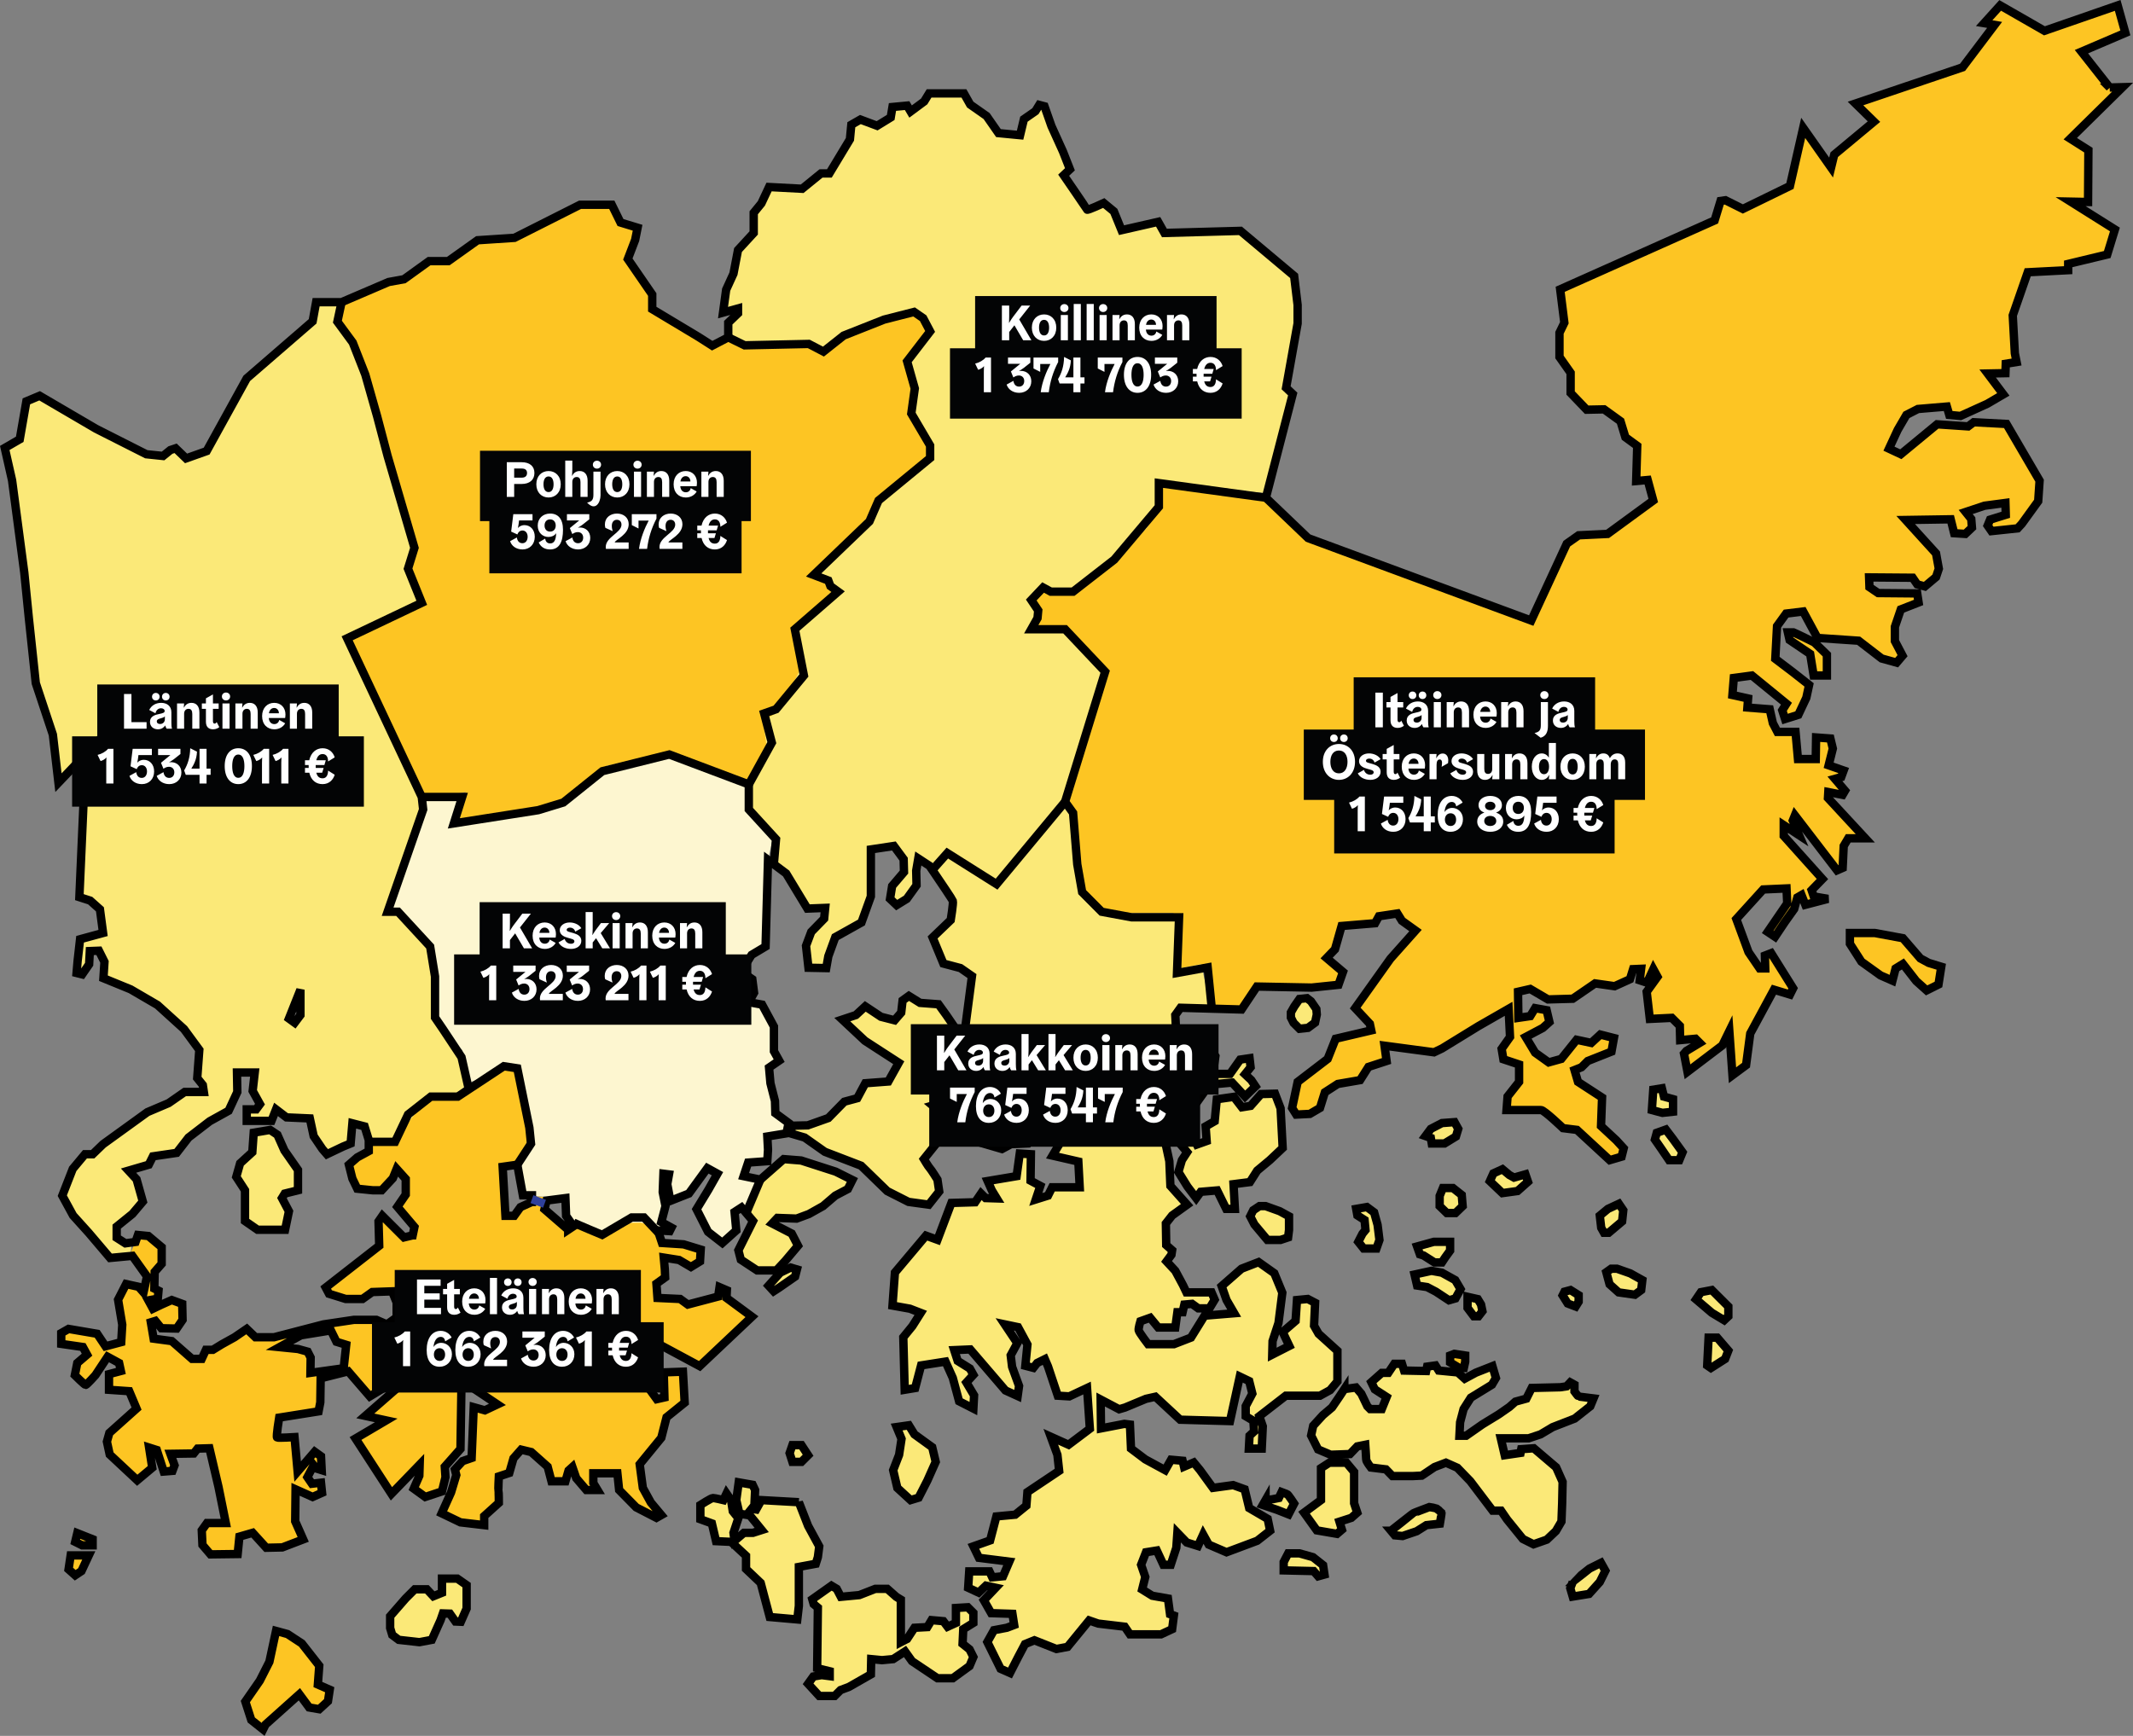 <?xml version="1.0" encoding="UTF-8"?>
<svg width="1291.5" height="1051.2" version="1.1" viewBox="0 0 1291.5 1051.2" xmlns="http://www.w3.org/2000/svg">
 <rect x="0" y="0" width="1291.5" height="1051.2" fill="#808080" stroke="none"/>
 <g fill="none" fill-rule="evenodd">
  <path d="m206.395 196.483 7.6 12.642 35.045 115.04v23.597l3.8 17.278-42.645 23.176 46.445 96.078 25.333-4.635-5.91 17.276 56.578-8.006 11.4-3.792 22.8-18.962 39.267-10.115 44.334 19.806 14.357-21.07V437.52l21.11-24.863-2.11-32.447 24.912-24.44-13.512-8.008 69.285-72.5-11.44-25.683 1.267-10.957-3.376-15.17 4.22-13.484 8.868-8.428v-9.692l-9.289-2.95-36.312 9.27-19 14.328-9.289-3.371-33.779.843-15.411-6.409v.72l-9.71 5.056-8.235-5.267-28.077-16.856v-8.85l-14.78-21.49 4.434-11.588 1.479-7.374-10.346-3.161-5.277-10.746H351.22l-39.688 20.017-22.38 1.475-17.733 12.641h-11.612l-15.2 10.956-9.288 1.687-26.763 11.475zm580.425 408.47-3.168 4.565-2.04 3.582v3.09l1.618 3.231 3.59 3.582 5.136-.562 4.293-3.16 1.055-4.917-.28-3.3-3.238-4.706-2.464-1.897zm79.519 78.66 6.756-3.512 7.6-.562 2.252 4.074-1.407 4.635-6.897 4.214h-7.741l-.563-3.371-3.237-1.123zm43.349 24.441 4.222 3.511 2.815 1.546 6.897-1.968 1.547 4.496-6.332 5.619-9.15 1.264-7.6-7.234 2.112-4.706zm-29.978 11.377 5.348 4.214.562 6.742-4.362 4.215h-5.208l-4.362-4.215v-6.18l1.97-4.776h4.996zm-21.675 35.397 10.134-2.81h9.852v5.338l-2.956 4.074-2.04 3.09h-4.434l-6.615-4.214-2.251-.702zm-1.548 16.996 10.274-2.248 6.263 1.125 8.093 4.494 3.237 5.478-3.096 5.62-3.942 1.123-7.88-5.197-5.349-2.81-6.052-.912zm32.089 13.485 6.193 1.405 1.97 3.23.845 4.073-2.393 3.091h-2.815l-3.8-5.057v-3.933zm62.35-4.074 4.926 3.09v3.934l-1.83 2.949-4.786-1.826-3.096-4.916 1.126-2.247zm28.148-12.922 8.022 2.81 7.32 4.073-.704 6.04-3.8 2.809-9.852-1.405-5.49-4.916-1.97-7.304 2.955-2.107zm-9.57-24.793-.845-7.374 4.926-4.073 6.615-3.09 2.674 3.933-.704 6.742-8.163 6.883h-2.814zm30.682-71.285.844-12.36 5.207-.844 1.267 5.057 5.489 1.546v7.585l-6.404.702zm8.444 11.799 4.364 5.76 5.77 8.006-1.97 4.776h-6.194l-4.785-7.024-3.8-5.478 1.126-4.073zm111.469-119.044h14.99l17.1 3.162 10.554 12.22 5.068 2.738 7.6 2.318-1.69 10.746-7.177 3.581-6.334-5.688-8.022-10.324-4.433 2.738-1.9 7.375-7.178-3.16-11.612-8.323-6.966-10.85z" fill="#fdc523"/>
  <path d="m1277.38 53-17.102-21.703 26.602-11.377-4.646-16.645-44.334 15.38-26.811-15.38-9.712 10.746 6.334 1.053-19.423 25.705-64.812 21.913 11.19 10.956-24.068 20.016-1.9 7.796-16.888-24.02-8.023 35.186-28.5 13.906-10.556-5.267-2.955.421-3.59 11.8-93.523 41.717 2.533 20.226-2.955 6.11v14.644l6.755 9.587v12.22l9.71 10.114 10.557-.21 9.923 7.162 2.956 9.692 7.177 5.268-.634 21.28 6.968-.631 3.378 12.43-27.657 20.227-17.522.843-7.178 5.057-21.534 46.564-135.114-49.936-25.544-24.44.28-1.082-62.137-7.346-5.911 19.384-46.867 45.932-12.245-.843-8.023-2.95-7.177 8.428 3.8 4.214 1.266 8.428-5.066 7.374 11.822-2.317 10.556 2.317 22.8 26.127-24.7 72.69 7.389 24.44v23.177l4.644 14.75 14.779 8.849h38.845l3.378 34.132h16.467l2.63 23.697 18.692.533 9.289-13.906 33.145.632 16.256-1.685 2.744-7.796-9.923-8.428 5.068-5.268 4.01-14.116 20.268-1.686 2.322-4.214 11.19-1.685 2.743 4.425 8.234 5.899-15.2 17.067-21.323 29.919 8.867 9.48.845 4.004-21.535 5.056-4.855 12.22-18.155 13.907-3.38 15.802 2.535 4.003 8.233-.422 6.123-3.581 2.955-9.481 7.811-5.057 13.511-2.318 5.067-8.006 10.978-3.582-1.266-9.27 29.978 4.003 4.855-2.318 21.956-13.485 18.368-10.534.844 17.065-5.067 7.165 1.056 6.321 9.5 3.16v10.535l-6.967 8.849-.634 8.217h20.9c1.901 0 13.301 10.956 13.301 10.956l8.445 1.054 19.845 18.33 7.177-2.106 1.267-5.058-4.434-4.845-9.288-8.639.634-17.276-14.567-9.482-2.111-7.165 4.222-1.684 3.8-3.793 14.356-5.69 1.477-8.216-8.233-2.107-5.489 5.057-8.867-1.896-9.29 11.587-7.599 2.107-8.234-5.899-5.7-9.482 10.344-5.477 4.012-3.582-1.69-7.163-6.966-1.264-2.955 4.845-7.178 1.054-.211-15.802 7.39-1.686 10.765 6.32 14.99-.42 13.511-9.271 11.823 1.686 9.289-4.214 1.9-6.111 4.855-.21-.845 6.952 4.434 1.476 3.8-8.218 2.534 4.636-6.545 9.06 1.9 16.433 13.3-.631 4.856 4.845.21 8.64 9.29-.844 2.533 2.53-8.022 4.845-1.477 1.686 2.11 10.956 21.111-16.013 4.223-8.64 1.9 26.76 8.233-6.11 2.534-19.175 14.356-26.547 9.71 2.95 1.901-3.792-13.3-21.281-3.8 1.475.211 7.796h-3.378l-6.755-9.903-7.39-20.016 16.257-17.909 14.143-.632.423 9.06-11.822 17.277 4.433 2.95 5.91-8.85 5.702-8.007 1.9-6.952 2.533-1.475 2.322 5.9 13.722-3.582-8.655-1.475-1.267-3.793 6.545-6.742-23.434-26.127v-6.532l9.289 6.111-3.8-8.85 1.267-3.16 25.544 33.29 3.378-1.474.634-13.274 2.744-4.635h10.344l-22.589-24.44.211-3.584 8.656 1.686 1.478-2.528-6.122-7.164 3.8-1.053 1.478-4.003-9.079-3.16 2.534-10.114-1.478-6.11-8.655-.632-.212 13.062h-10.766l-1.479-16.434h-10.978l-2.744-5.267-1.9-8.428-13.511-1.053.422-5.479-9.5-2.107.845-10.323 10.978-1.475 20.9 17.066-2.534 4.004 1.69 5.267 8.022-2.529 4.855-10.324 1.69-7.795-9.923-7.796-10.556-8.007 1.055-19.805 5.49-7.585 10.345-1.264 8.655 16.012 24.912 1.686 13.933 10.745 9.077 2.53 3.59-4.215-4.644-8.849v-8.639l3.589-10.534 10.766-4.214-.844-5.478-23.646-.212-5.277-3.582-.21-5.899 26.388.21 2.745 4.005 4.644 1.264 6.756-5.69 1.69-5.056-1.69-9.27-18.366-20.228 27.233-.421 2.111 8.428 6.756.421 4.011-3.792-.423-5.268-3.378-4.214 11.4-3.792 12.668-1.686.21 7.164-9.499 2.95-1.478 3.582 2.322 3.371 15.834-1.686 2.533-2.738 9.923-13.696.845-12.431-20.057-34.344-19.844-1.053-3.378 2.528-18.79-1.264-21.955 18.12-7.179-3.37 5.278-11.38 5.278-9.059 6.967-3.581 17.523-1.476 1.477 5.057 6.756.633 16.256-7.375 9.711-5.689-9.5-12.642 10.767-.21.21-5.69 6.545-1.053-1.055-5.267-1.267-22.965 9.078-26.127 24.49-1.264v-3.792l23.645-5.69 4.644-15.17-26.811-16.856 10.555.212.21-31.395-10.977-6.952 31.667-31.183-7.81.21ZM46.792 928.442l-1.266 5.267 4.222 2.108h6.333v-3.688zm-4.011 13.484-1.266 8.429 4.01 3.581 3.8-2.528 4.434-9.482zm124.347 45.721-4.012 18.7-5.805 11.43-8.762 12.642 3.589 11.167 7.178 5.689 1.478-2.95 20.479-18.33 5.91 8.006 6.123 1.053 5.277-4.846 1.056-6.953-7.177-3.16.844-11.378-10.556-13.484-8.656-5.689zm69.104-1.755v-7.164l9.43-10.816 5.489-5.479h7.318l3.942 4.215 5.207-2.107v-8.568h9.289l5.63 3.932v14.187l-3.519 8.008-3.237-.141-3.378-4.776-4.222-.14-1.408 4.073-5.348 11.939-7.459 1.404-12.527-1.404-3.94-2.95zm243.556-110.756-1.69 4.845 1.69 5.268h5.49l4.01-4.003-4.01-6.11zm63.123-10.956 2.956 7.163-1.478 9.692-3.589 9.271 2.533 10.745 8.023 7.375 4.856-1.475 5.278-10.325 5.066-11.377-2.111-8.85-10.766-7.795-3.378-5.478zM506.6 962.153l2.533 4.846 11.189-1.054 9.711-3.792h7.179L542.7 967l2.744 1.686v25.775l3.8-1.967 4.433-6.742 7.811-.421 2.534-4.214 7.178.632 2.534 3.371 5.066-2.317v-9.061l7.178-.421 3.378 3.371v6.11l-6.123 3.793-.422 8.849 4.223 3.371 2.322 4.635-2.322 5.478-10.135 7.375h-9.288l-15.412-10.324-4.222-5.9-7.177 4.635-6.756.633-6.545-.633-.21 9.272-13.3 7.585-5.068 1.895-3.589 3.583h-9.29l-6.755-7.375 3.167-4.424 5.067-.843 4.855.632v-2.95l-7.6-1.897.423-36.66-2.534-2.108-.844-2.949 11.61-8.217zm-22.906-52.463 5.595 14.327 6.755 12.431-.844 6.532-1.267 4.003-10.24 1.896v23.599l-.949 8.216-16.678-1.474-5.489-20.649-8.867-8.427v-8.007l-9.079-8.428-9.077-.422-2.533-10.744-6.967-2.53v-8.637s6.545-4.214 7.6-4.214c1.056 0 6.333 1.264 6.333 1.264l1.9-4.004 2.744 4.004 1.056 6.742 3.378 4.214-2.955 8.85.633 4.845 5.7-4.846h5.489l5.278-1.686-7.177-8.849-6.334-1.054-1.9-8.216 1.478-10.746 8.444 1.474 1.478 3.161-.423 9.271-1.688 2.107 2.744.421 3.167-5.688 22.695 1.264Zm-275.61-81.118-20.127 2.81.14-9.271-1.828-3.583-5.841-1.615-11.19-1.123 12.949-7.165 18.155-2.948 3.38 6.881 5.91 1.827-1.548 14.187Zm232.014-47.197-4.433-1.896-.845 5.69-18.366 4.845-4.644-3.37-13.724-.634-.632-8.637 5.278-3.793-.212-5.056-.633-6.954 9.289 1.475 7.178 4.215 5.488-3.373.423-7.163-10.344-3.16-13.09-.843-2.533-7.584 3.173.186-10.562-9.036-21.533 10.114h-13.934l-12.891-15.823.223 5.71 4.434 6.32-3.167 2.106-14.355-12.43 1.267-5.268 7.867-1.018-.373-.457-16.361-1.262v3.58l-6.967 3.16-3.8 5.268h-5.279l-1.688-29.708 8.867-1.264 3.378 18.54-1.267-18.54L320.396 686l-7.177-39.048h-11.4l-27.023 17.698h-15.412l-14.988 12.642-5.912 15.17h-15.199v4.635l-6.968 3.793-5.066 4.425 2.11 8.427 2.956 6.11 9.29.949h5.488l6.756-7.27 2.322-5.688 5.49 6.11v9.481l-5.068 7.374 10.345 12.221-1.055 5.056-5.278 1.264-13.09-13.062-2.322 3.37.422 14.75-32.405 25.283 2.005 3.792 10.133 3.161h10.134l5.912-4.214 12.033-.421 2.744 6.742v9.06l-5.91 4.214-6.334-2.74h-13.724l-18.366 2.74-29.978 7.796h-11.19l-5.277-5.057-7.39 5.057-7.6 4.214-5.488 3.371h-4.222l-2.533 5.478h-5.912l-12.245-10.746-10.978-1.474-1.688-9.903 2.744-.843 3.588 4.425 9.29.21 3.589-5.268-.211-9.69-6.334-2.318-6.122 2.738-5.278 2.528-2.745-5.056 5.701-1.053.422-4.847-2.533-1.264.21-10.113 4.223-4.846V755.25l-8.023-6.744-6.317-.63-.108.26-1.386 3.953-.246.034-3.508 8.567 1.855-.174 8.866 12.432-2.11 9.691-2.957-3.37-7.6-1.686-4.855 9.481 2.533 15.17-.633 10.536-9.5 2.528-5.068-7.585-17.31-2.95-4.434 2.529v6.531l13.09 1.896 2.532 4.636-5.91 5.056-1.479 7.375s5.912 5.899 6.545 5.899c.634 0 5.91-5.9 5.91-5.9l7.39-11.166 6.966 3.792 1.056 4.846-7.177 1.896v9.482l12.244.843 4.434 10.534-16.467 14.749-1.478 5.267 1.688 7.796 16.679 15.592 9.077-7.586-1.899-12.22 4.644 1.476 4.223 13.063 5.278-.422 1.266-3.371-2.534-6.953 14.145-.21 2.322-2.95 7.179-.21 5.489 23.386 4.433 21.913h-11.4l-3.166 4.424.421 8.85 4.856 5.688 16.467-.21 1.055-10.535 8.022-2.318 8.235 9.06 9.711-.21 12.666-4.846-2.322-5.268-2.534-5.689.212-19.384 10.344 4.635 5.7-2.528-.632-6.11-5.49.632-2.744-4.004 3.8-7.163 1.478 1.896 3.377 1.054-.421-8.428-3.801-2.739-10.344 12.01-1.9-20.86s-9.923.632-10.556.211c-.634-.422 1.267-12.01 1.267-12.01l23.855-3.793 1.056-5.477.21-14.539 16.68-4.213 13.088 15.17 17.1-10.324 2.112 2.95-21.956 19.173 12.666 2.74-18.577 10.955 21.744 33.501 17.1-17.698-.21 6.742-3.379 7.796 6.968 5.056 10.133-3.371 2.112-8.639-.423-6.32 9.5-10.746.633-41.506 21.745 14.537-7.6 3.582-6.756-1.897-1.266 30.762-5.49 1.897-4.643 5.056.843 3.371-3.166 10.535-5.7 12.642 11.4 5.478 14.356 1.686v-5.478l8.867-8.006s0-6.532-.21-7.165c-.213-.631.21-8.849.21-8.849l6.334-2.107 2.533-8.85 4.644-5.266 6.122 1.475 9.922 8.849 2.322 8.85h8.445l1.9-6.533 2.323-2.107 2.322 6.743 6.122 7.164h6.755l-2.533-4.214v-5.9h14.567l1.056 10.114 10.345 10.534 12.245 6.321 2.955-1.686-6.333-7.585-4.856-8.85-1.9-14.326 13.089-16.013 3.166-12.43 10.979-8.85-1.056-18.752-11.61.42.42 15.171-4.643 1.054-8.867-12.22-13.3-17.278-4.223-13.274 3.8-1.264 4.645-3.582 10.978 9.903 32.933 17.699 31.668-29.92-15.412-11.378.211-4.635Z" fill="#fdc523"/>
  <g fill="#FBDBE9">
   <path d="M766.27 908.426c1.056.21 8.023-1.264 8.023-1.264l1.69-3.582s2.743 1.054 3.377 1.264c.633.21 4.222 5.689 4.222 5.689l-3.377 6.531-6.968-2.74-8.656-2.948 1.69-2.95Zm20.479 32.236 8.233 2.318 6.123 4.845.844 5.69-3.8 1.054-2.744-3.161-18.157-.422v-5.056l2.745-5.268zm2.85-24.652 10.24-7.585v-19.383l5.065-3.266h10.346l4.644 5.584v18.962l1.9 5.689-3.59 3.16-7.177 2.318 1.478 4.845-2.956 2.53-12.245-2.108zM766.27 730.387l8.585 3.09 5.63 3.09v8.288l-.562 4.495-4.645 1.545h-7.882l-7.88-9.41-2.534-4.917 1.83-3.653 3.799-2.528zm54.89 1.686 6.475-1.123 4.363 3.23 2.11 7.585 1.126 9.13-1.829 5.198h-7.741l-3.237-4.074 2.533-4.916 1.83-2.248-.562-6.04-4.364-2.81zm215.337 49.162 9.993 9.973v5.9l-2.533 2.388-7.46-4.495-9.57-8.147 2.956-4.355zm3.237 28.795 6.756 7.866-1.97 5.057-8.585 5.478-2.252-1.545.844-16.855zM842.22 926.967s12.93-10.166 13.089-10.377c.158-.21 10.133-3.95 10.133-3.95s3.958.632 4.116.737c.159.106 3.167 2.37 3.273 2.581.105.21-1.003 6.742-1.003 6.742l-8.18.896-5.859 3.687-8.55 2.897-4.698-.421-2.322-2.792Zm110.043 31.043c.14-.211 10.204-8.147 10.204-8.147l6.895-3.441 2.674 4.776-3.377 6.811-6.509 7.235-9.887 1.615-1.478-5.058 1.478-3.792Zm-138.28-116.796 7.037-.984 3.237 3.793 3.66 7.585 1.688 1.685h7.038l2.954-7.304-7.177-4.635-2.111-4.355 6.334-5.618h3.94l3.66-5.479h4.644l1.267 4.075 13.37.28.564-2.668 5.066-.703 1.97 3.091 11.54 1.123 4.223 3.792 6.756-3.65 9.992-3.935 2.112 7.164-2.392 4.074-12.808 7.865-4.363 6.883-2.112 8.006-.421 8.148h4.081l9.852-6.882 9.852-6.041 6.474-4.495 3.66-3.23 6.614-1.826 3.238-6.462 17.31-.42 3.801-.564 2.251-2.387 2.535 1.405v4.073s2.25 3.09 2.533 3.09c.282 0 9.007 1.124 9.007 1.124l-1.97 4.776-9.43 7.445-13.37 5.197-7.319 4.354-7.179 2.388h-16.888l2.393 10.254 9.57-1.405.422-2.247 7.6-.562L942.2 888.55l3.94 8.849-.28 12.922-.424 11.09-3.377 5.767-5.49 5.197-8.022 2.81-6.474-3.231-9.57-11.8-3.66-5.337h-5.067l-13.51-17.84-7.882-8.146-6.896-3.055-6.897 2.634-7.741 5.197-5.63.281h-12.104l-3.94-4.073-9.15-1.125s-2.813-3.651-2.813-4.776c0-1.123-.564-8.99-.564-8.99l-4.855.984-4.434 4.635-11.664.422-7.618-3.231-4.221-8.427 1.266-5.9 5.911-6.461 5.49-4.635 4.503-6.603 2.956-4.494Z"/>
   <g fill="#fbe978">
    <path d="M878.02 820.846v4.214l5.63 3.372h2.675l.844-3.794v-3.792l-6.615-.983zm-392.954-118.06-10.556-.843-14.144 12.43-3.167-.657-5.686 20.52 4.42 5.211-8.867 17.699 1.476 5.688 9.924 6.532h11.61l5.279-5.689 7.81-9.27-3.799-7.375-11.824-6.11 3.167-3.371 11.612.422 7.388-2.74 8.657-4.846 7.389-6.32 7.6-4.004 2.745-5.477-10.133-5.058z"/>
    <path d="m795.615 802.867.634-13.907-4.434-2.317-6.544.632-.845 12.641-7.811 6.743 4.011 8.428-10.345 5.268.212-8.217 3.589-10.956 2.322-18.331-4.857-11.8-9.5-6.742-10.343 4.004-12.034 10.534 2.956 8.428 4.644 8.006-17.944 1.476-8.234 13.274-10.346 4.002h-15.621s-5.49-7.163-5.7-8.427c-.212-1.265 1.055-5.478 1.055-5.478l5.912-2.107 4.855 5.9h10.345l1.267-9.271h3.167l1.054-4.635 4.645-.422 3.8 2.74h6.756l3.166-5.268-1.9-4.425h-15.2l-2.11-4.425-4.645-8.638-5.278-5.689 2.956-4.004.422-2.738-3.589-3.16-.212-13.064 3.8-4.846 9.078-6.531-10.133-11.379-.633-14.959-2.957-13.694-8.867-7.586v-6.32l11.824 2.106 5.277-4.003.633 10.956.423 7.796 4.433 5.267-3.165 4.846-2.113 7.164 5.49 8.85 5.277 6.952 2.746-3.792 9.92-.843 5.49 11.167h5.278l-.845-14.96 9.924-1.264 4.433-6.953 7.6-6.321 7.81-7.374-1.266-24.02-3.378-8.849-8.445.21-6.332 7.165-5.278.843-4.856-6.321-10.345 1.474-1.267 13.274-5.489 3.16.634 8.85-5.912 2.107-3.8-8.218-1.267-12.43 4.433-4.003 8.235-11.589 13.723-1.264 7.81 8.428 6.334-6.11-2.534-3.792-3.8-3.583 3.379-4.213-.634-5.478-5.7.842-6.122 8.638h-10.345l1.478-10.744-4.223-6.954-19.633-9.691-.422-8.218 3.166-4.425 20.716.591-5.093-12.811-3.095-14.327-16.609 3.37 1.689-33.149-33.78 1.124-14.917-3.09-8.445-8.428-3.097-14.608-5.066-44.948-43.91 50.847-29.838-19.665-8.082 12.753c3.97 5.825 11.36 16.734 11.67 17.658.422 1.264-1.267 11.588-1.267 11.588l-10.978 10.535 6.544 15.802 10.345 2.739 6.966 4.846-5.277 40.243-2.956-5.9-7.177-10.535-4.857-6.742-11.189-.842-6.754-4.214-3.8 2.739-.845 7.374-4.012 4.636-8.233-2.108-9.5-6.32-5.7 5.267-8.235 2.74 13.725 12.851 9.076 5.9 11.4 7.374-6.333 11.377-13.934 1.054-4.855 9.06-7.811 2.107-9.71 9.903-12.457 4.424-9.289.212-.938 3.433-.176 1.246 8.503 2.484 12.244 8.639 21.956 8.428 15.834 15.38 12.878 6.532 12.245 1.686 6.333-8.007-1.056-7.164s-3.8-6.11-4.644-6.952c-.844-.844-3.59-5.479-3.59-5.479l8.446-10.535 6.966-9.06-5.066-8.638-5.067-4.213 6.544-1.897 3.59-6.321 8.866-3.16 3.589 8.848 2.745 8.85-5.278 6.952 2.956 5.69 6.755-5.057v8.85l12.245 3.58 5.489-2.948 10.133-.422 2.745-4.846 19.844-.633-7.6 12.853 15.623 3.582.844 15.591h-16.677l-2.534 5.057-7.39 2.318 2.745-8.218-5.912-3.16.212-16.013-6.755-.42-1.9 13.694-17.523 2.95 2.533 5.689 2.956 4.845-6.756-.21-2.744-2.739-3.59 5.268-14.355.421-8.445 22.334-6.967-2.528-18.788 22.333-1.479 20.016 10.557 1.897 6.543 2.528-5.066 8.006-5.489 6.742.845 31.816 6.334-1.054 3.588-13.695 14.778-2.317 4.435 9.903 3.8 14.115 8.654 4.425.422-8.006-4.643-7.796 4.22-4.635-2.11-3.793-7.389-4.635-2.11-6.532 9.71-.421 21.323 24.862 7.39 3.372.843-6.11-4.223-11.589-.844-6.953 4.011-7.374-7.6-11.378 8.022 1.686 5.701 10.534-1.267 12.853 4.856 1.264 2.322-2.95 4.645-2.318 1.9 4.425 5.91 17.698 6.967.422 10.767-5.057 1.69 24.652-12.879 9.692-10.766-4.846 4.012 10.956 1.054 9.691-19.21 12.853-.635 8.218-6.755 5.477-11.4 1.054-3.8 14.539-10.134 3.581 3.379 6.953 18.366 2.318-3.8 8.849-6.544.632-1.688-3.582h-12.246l-.633 9.902 6.333 2.95 4.433-4.214 5.912 1.264-7.178 7.586 4.433 7.795 12.878.422 1.056 6.743-4.433 1.685-7.813 1.475-4.01 7.163 8.022 16.224 5.7 2.528 5.067-9.902 4.012-7.586 5.7-2.317 13.3 5.268 6.755-1.264 13.089-16.014 5.49 1.897 16.044 1.896 3.166 4.635h18.79l6.756-3.16 1.054-8.217-2.32-.843-1.267-9.482-9.501-1.685-6.122-3.793 1.9-7.584-2.534-7.375 2.956-7.585 6.545-1.054 4.01 8.64h4.434l3.378-10.325.634-9.06 5.7 5.9 6.755 2.106 3.166-6.953 3.379 6.11 10.767 4.636 18.578-6.953 7.81-6.11-1.477-7.164-11.189-6.531-2.744-11.378-6.966-2.529-12.246 1.686-7.811-10.745-3.801-4.636-5.91 2.528-.844-3.581-6.968-.633-3.589 6.322-12.032-6.532-8.657-6.532-.634-14.538-3.377-.42-14.145 2.738-.21-17.487 11.188 5.9 3.589-1.054 12.667-5.268 5.7-1.264 14.989 13.905 30.19.843 5.91-26.969 5.701 2.739 1.9 7.585-4.011 7.585v6.111l4.644 2.739.423 6.531-2.745 2.528-.422 7.796h7.81l.634-13.484-2.11-6.11 16.044-12.432h20.69l6.121-3.37 4.434-5.267v-18.542l-11.4-10.324-2.745-4.846Z"/>
    <path d="m446.854 189.74-5.912 5.69v8.849l-.982.511 11.469 3.071 46.642 3.446 29.922-14.122 27.17-6.81 7.735 6.249-10.135 14.607-3.377 12.361 3.94 16.294-1.125 7.305 12.284 26.91-43.811 43.884-25.052 27.53 9.851 11.8-25.896 25.635 4.504 6.952.563 15.17-12.386 25.285-10.133 6.18 2.25 17.417-11.82 19.103-.563 19.104 9.007 6.18 9.57 9.867-1.051 15.91 6.47 4.844 12.878 21.28 10.767-.42-.633 6.53-7.812 8.007-3.166 8.427 1.478 13.274 10.767.21 1.267-7.162 4.221-11.588 15.833-8.85 5.702-15.802v-28.444l13.932-2.107 5.912 8.006.21 7.796-7.177 8.429-1.267 7.794 4.01 3.793 6.125-3.793 5.91-8.217-.21-8.849 1.266-7.375 6.756 4.425s2.384 3.48 5.192 7.622l5.082-15.067 30.963 18.542 40.886-49.443 23.293-70.232v-12.923l-23.293-22.474-22.138 1.894 5.826-6.977v-8.14l-4.307-4.195 6.755-10.114 4.543 5.006 13.982 1.163 44.529-38.756 8.443-12.36v-14.609l64.671 5.433 15.554-60.074-4.012-3.792 6.968-38.978v-11.168l-2.113-17.593-32.51-27.285-46.025 1.264-3.8-6.742-22.166 5.057-4.643-11.378-6.124-5.056s-9.922 4.635-10.134 4.002c-.21-.631-14.143-20.858-14.143-20.858l3.8-3.583-4.223-10.744-6.967-15.381-4.222-12.01-3.167-.843-2.321 3.793-6.968 4.846-2.322 9.692-13.09-1.265-7.178-10.324-9.921-6.953-3.8-6.742h-21.112l-2.955 4.846-8.234 6.11-2.111-3.582-8.867.843-1.056 6.321-8.233 5.057-10.133-3.793-5.49 3.16-.844 8.85-12.455 20.647H497.1l-11.4 9.272-20.056-1.054-4.645 9.903-4.644 5.689v12.22l-9.5 10.324-2.746 14.327-4.433 9.692-1.9 13.907 9.078-2.53v2.95ZM153.616 685.93l-.844 11.8-7.389 6.742-2.323 8.217 5.278 8.112v18.646l7.6 5.268h16.678l2.323-11.167-4.223-8.006 1.69-2.74 8.022-2.001v-12.326l-8.233-11.799-4.223-9.481-4.433-2.95z"/>
    <path d="M181.905 599.334v15.381l-3.484 4.635-3.482-2.528 6.966-17.488ZM14.702 346.71l2.745 27.39 4.223 39.61 10.344 31.185 3.379 29.075 25.333-26.547 2.956 1.474-10.346 18.12-1.477 8.85 1.69 6.953-2.957 3.16-2.533 57.309 6.544 2.107 5.912 5.267 1.9 14.328-13.934 3.793-1.478 13.062-.633 7.375 3.378.843 4.222-6.11.423-8.007 5.488-.21 3.379 6.742-.634 9.903 16.467 6.742 16.255 9.482 16.046 14.537 9.288 12.642-1.266 17.067 3.377 4.213.634 4.214h-11.612l-9.711 6.742-12.878 5.478-26.81 19.385-6.335 6.11h-4.645l-7.388 8.849-6.334 16.224 6.546 12.01 9.5 10.534 12.877 15.17 12.112-1.134 1.147-8.262-3.97.547-5.278-3.371v-6.742l9.5-7.691 6.333-7.48-3.8-13.484-4.854-5.268 12.243-3.581 2.533-5.058 14.357-2.107 7.177-9.27 12.879-9.903 11.4-6.32 5.278-11.378-.211-11.8h10.766l-1.266 11.167 4.433 8.008-2.321 3.16h-5.701v6.953h14.99l2.743-6.953 6.334 4.846 14.144.632 2.323 10.745 5.277 7.796 2.745 3.16 9.712-4.635 4.643-1.896 1.057-12.22 7.388 1.896 2.534 8.217v1.642l15.095-1.01 20.688-26.337 12.563.948 13.933-10.745-2.64-12.22-5.91-8.85s-6.36-5.546-6.147-6.178c.21-.632-6.52-36.487-6.52-36.487l-4.223-20.86-26.283-21.175 21.956-60.997-46.164-100.29 44.897-22.756-5.91-19.384.844-18.541-23.646-83.858-13.934-39.61-7.177-8.85.669-11.798h-13.97l-2.11 11.588-39.901 34.555-24.278 44.034-12.456 4.425-6.333-6.11-3.166 1.054-4.434 3.581-10.133-1.053-30.401-15.381-34.201-20.016-8.023 3.37-4.01 22.967-9.079 5.268 4.434 19.594 7.388 55.835Z"/>
   </g>
  </g>
  <path d="m236.232 548.767 19.563-57.73 3.59-8.85h20.478l-3.8 15.17 43.49-7.584 24.489-4.635 23.644-21.492 40.112-8.006 44.334 18.12v18.54l16.467 12.642-3.589 15.803-1.477 52.463-8.445 5.057-6.334 10.113 6.756 4.635 1.055 8.217-3.166 5.689 8.023 1.475 7.177 13.274v14.96l3.167 5.688-6.123 4.214.845 9.482 2.745 10.746.21 7.373 8.023 5.9-1.267 6.32-11.61 1.897.421 8.006-.422 6.953-11.611.843-2.744 8.218 10.133 2.106-9.234 19.411-2.166-2.555-4.222 2.739 1.055 11.167-8.445 7.585-8.656-6.742-6.966-13.695 12.666-21.492-6.122-3.37-11.189 15.38-11.188 4.425-1.9-10.114 1.055-5.899-3.378-.422-.423 11.167 1.69 8.428-2.534 9.693 6.122 3.37-.632 1.265-17.946-4.32-12.245.211-7.388 5.795-9.184-.106-11.927-3.687-4.434-6.322-.423-10.744-25.756-1.686-3.377-18.542 8.867-16.118-6.017-22.017-4.75-21.07-27.129 9.376-4.327-19.595-14.04-12.537-2.532-38.346-1.056-11.905z" fill="#fdf6d0"/>
  <g stroke-width="5.063">
   <g stroke="#000">
    <path d="m153.62 685.93-0.844 11.8-7.389 6.742-2.323 8.217 5.278 8.112v18.646l7.6 5.268h16.678l2.323-11.167-4.223-8.006 1.69-2.74 8.022-2.001v-12.326l-8.233-11.799-4.223-9.481-4.433-2.95z"/>
    <path d="m344.041 744.715-14.355-12.431 1.266-5.268 11.401-1.474.422 10.745 4.433 6.32-3.167 2.108Zm-21.956-16.856-6.966 3.16-3.8 5.268h-5.278l-1.69-29.708 8.867-1.264 3.378 18.54h5.49v4.004Zm-72.2 20.227-5.279 1.264-13.088-13.063-2.322 3.37.422 14.75-32.407 25.284 2.007 3.792 10.133 3.16h10.133l5.911-4.214 12.034-.42 2.744 6.741v9.06l-5.911 4.214-6.334-2.74h-13.722l-18.367 2.74-29.977 7.796h-11.19l-5.278-5.057-7.389 5.057-7.6 4.214-5.49 3.371h-4.222l-2.533 5.478h-5.91l-12.245-10.746-10.978-1.474-1.69-9.903 2.745-.843 3.589 4.425 9.289.21 3.59-5.268-.213-9.69-6.332-2.318-6.123 2.738-5.278 2.528-2.744-5.056 5.7-1.053.421-4.847-2.533-1.264.211-10.113 4.223-4.846V755.25l-8.022-6.743-6.334-.632-1.477 4.214-6.123.842-5.277-3.37v-6.743l9.5-7.69 6.333-7.48-3.8-13.484-4.856-5.267 12.245-3.582 2.533-5.057 14.356-2.107 7.178-9.27 12.877-9.903 11.401-6.321 5.279-11.378-.213-11.8h10.768l-1.267 11.168 4.434 8.006-2.323 3.16h-5.7v6.954h14.989l2.745-6.954 6.333 4.847 14.145.632 2.322 10.745 5.278 7.796 2.744 3.16 9.711-4.634 4.645-1.897 1.055-12.22 7.39 1.895 2.533 8.218v6.742l-6.967 3.793-5.067 4.425 2.111 8.427 2.956 6.11 9.289.949h5.489l6.756-7.27 2.322-5.688 5.489 6.11v9.481l-5.066 7.374 10.344 12.222-1.056 5.056Zm-41.8 80.486-20.127 2.81.14-9.272-1.829-3.582-5.84-1.615-11.19-1.123 12.949-7.164 18.155-2.95 3.378 6.882 5.91 1.827-1.547 14.187Zm-26.18-229.237v15.38l-3.483 4.636-3.483-2.528 6.967-17.488ZM1277.38 52.999l-17.1-21.701 26.6-11.378-4.644-16.645-44.335 15.38-26.81-15.38-9.712 10.745 6.333 1.054-19.423 25.705-64.811 21.912 11.189 10.957-24.068 20.016-1.899 7.795-16.89-24.02-8.022 35.187-28.501 13.905-10.555-5.266-2.956.42-3.589 11.8-93.523 41.717 2.533 20.228-2.956 6.11v14.643l6.755 9.587v12.22l9.712 10.113 10.556-.21 9.923 7.164 2.955 9.692 7.178 5.267-.634 21.28 6.967-.631 3.379 12.43-27.656 20.227-17.523.843-7.179 5.057-21.533 46.564-135.113-49.935-25.545-24.44 16.256-62.788-4.012-3.794 6.967-38.978v-11.167l-2.111-17.593-32.512-27.286-46.022 1.265-3.8-6.742-22.168 5.056-4.644-11.377-6.123-5.057s-9.921 4.636-10.133 4.004c-.211-.633-14.144-20.86-14.144-20.86l3.8-3.581-4.223-10.746-6.967-15.38-4.222-12.01-3.167-.843-2.322 3.792-6.967 4.846-2.322 9.692-13.09-1.264-7.178-10.323-9.92-6.954-3.802-6.742h-21.111l-2.956 4.846-8.233 6.11-2.111-3.582-8.867.843-1.056 6.32-8.233 5.058-10.133-3.792-5.489 3.159-.845 8.85-12.455 20.648H497.1l-11.4 9.271-20.055-1.054-4.644 9.904-4.646 5.688v12.22l-9.5 10.324-2.745 14.328-4.433 9.692-1.9 13.905 9.079-2.528v2.95l-5.912 5.689v8.85l-9.71 5.055-8.235-5.266-28.078-16.857v-8.85l-14.777-21.49 4.433-11.587 1.477-7.375-10.344-3.16-5.278-10.747H351.22l-39.69 20.016-22.378 1.476-17.733 12.641h-11.612l-15.2 10.957-9.29 1.685-28.5 12.221h-15.412l-2.11 11.588-39.9 34.554-24.279 44.036-12.455 4.424-6.334-6.11-3.167 1.053-4.433 3.583-10.134-1.054-30.4-15.38-34.2-20.017-8.024 3.371-4.01 22.966-9.08 5.267 4.434 19.595 7.39 55.835 2.745 27.39 4.221 39.61 10.346 31.184 3.377 29.077 25.334-26.548 2.955 1.474-10.344 18.12-1.478 8.85 1.689 6.953-2.955 3.16-2.534 57.309 6.544 2.107 5.911 5.268 1.9 14.327-13.932 3.792-1.479 13.064-.633 7.374 3.378.842 4.222-6.11.422-8.006 5.49-.21 3.377 6.742-.634 9.902 16.468 6.743 16.256 9.48 16.044 14.539 9.29 12.642-1.267 17.066 3.378 4.214.633 4.214h-11.611l-9.712 6.742-12.878 5.479-26.811 19.383-6.334 6.11h-4.645l-7.388 8.85-6.334 16.223 6.545 12.01 9.5 10.535 12.878 15.17 13.511-1.265 8.867 12.432-2.111 9.692-2.955-3.372-7.6-1.685-4.857 9.481 2.534 15.17-.633 10.536-9.5 2.528-5.067-7.585-17.312-2.95-4.433 2.529v6.532l13.089 1.895 2.533 4.636-5.91 5.056-1.478 7.375s5.91 5.9 6.544 5.9c.633 0 5.911-5.9 5.911-5.9l7.39-11.167 6.966 3.792 1.056 4.846-7.179 1.896v9.482l12.245.843 4.433 10.535-16.466 14.748-1.478 5.268 1.69 7.795 16.677 15.592 9.078-7.586-1.9-12.22 4.645 1.476 4.221 13.062 5.279-.421 1.266-3.371-2.533-6.953 14.145-.21 2.322-2.95 7.177-.21 5.49 23.386 4.433 21.912h-11.4l-3.167 4.424.422 8.85 4.856 5.69 16.467-.211 1.056-10.535 8.022-2.318 8.233 9.06 9.712-.21 12.667-4.846-2.323-5.268-2.533-5.689.21-19.384 10.346 4.635 5.7-2.528-.634-6.11-5.489.632-2.744-4.004 3.8-7.163 1.477 1.897 3.38 1.053-.424-8.428-3.8-2.739-10.345 12.009-1.899-20.858s-9.922.631-10.556.21c-.633-.422 1.266-12.01 1.266-12.01l23.857-3.793 1.055-5.477.211-14.539 16.678-4.213 13.09 15.17 17.1-10.324 2.11 2.95-21.955 19.173 12.667 2.74-18.578 10.955 21.744 33.5 17.1-17.697-.21 6.742-3.378 7.796 6.967 5.056 10.133-3.371 2.111-8.639-.422-6.32 9.5-10.746.634-41.506 21.744 14.538-7.6 3.581-6.755-1.897-1.268 30.762-5.489 1.897-4.644 5.056.845 3.371-3.167 10.535-5.7 12.642 11.4 5.478 14.356 1.686v-5.478l8.867-8.006s0-6.532-.211-7.165c-.211-.631.21-8.849.21-8.849l6.334-2.107 2.533-8.85 4.645-5.267 6.123 1.476 9.922 8.849 2.322 8.85h8.445l1.9-6.532 2.321-2.107 2.324 6.742 6.122 7.164h6.755l-2.533-4.214v-5.9h14.567l1.055 10.114 10.345 10.534 12.244 6.321 2.956-1.686-6.334-7.585-4.855-8.85-1.9-14.327 13.09-16.012 3.166-12.43 10.978-8.85-1.055-18.752-11.612.42.423 15.171-4.645 1.054-8.867-12.22-13.3-17.278-4.222-13.274 3.8-1.264 4.644-3.581 10.978 9.902 32.934 17.699 31.668-29.919-15.412-11.378.211-4.635-4.433-1.897-.845 5.69-18.368 4.845-4.644-3.37-13.722-.633-.634-8.638 5.278-3.793-.21-5.056-.634-6.954 9.29 1.476 7.177 4.214 5.489-3.373.423-7.163-10.346-3.16-13.089-.843-2.533-7.584 7.177.42 1.057-2.106-6.123-3.372 2.533-9.692-1.688-8.428.422-11.167 3.378.422-1.056 5.9 1.9 10.113 11.19-4.425 11.188-15.381 6.123 3.371-5.489 9.692-7.178 11.8 6.967 13.695 8.655 6.742 8.445-7.584-1.056-11.168 4.223-2.739 6.966 8.217-8.867 17.698 1.478 5.69 9.922 6.53h11.612l5.278-5.688 7.812-9.27-3.801-7.375-11.823-6.11 3.167-3.37 11.612.42 7.388-2.74 8.656-4.845 7.39-6.321 7.6-4.003 2.744-5.478-10.134-5.057-20.9-6.742-10.555-.843-14.145 12.432-10.134-2.107 2.744-8.218 11.612-.842.422-6.954-.422-8.006 11.611-1.897 1.268-6.32-8.024-5.9-.21-7.374-2.744-10.745-.845-9.482 6.122-4.214-3.167-5.689v-14.959l-7.178-13.274-8.022-1.474 3.167-5.69-1.055-8.217-6.756-4.635 6.333-10.113 8.445-5.057 1.477-52.463 10.978 8.217 12.879 21.28 10.766-.421-.633 6.531-7.811 8.007-3.167 8.428 1.477 13.274 10.767.21 1.267-7.164 4.222-11.588 15.834-8.85 5.7-15.801v-28.444l13.934-2.107 5.91 8.006.211 7.796-7.177 8.428-1.266 7.796 4.01 3.792 6.123-3.792 5.91-8.217-.21-8.85 1.266-7.374 6.756 4.424s1.172 1.71 2.843 4.162c4.043 5.937 11.004 16.224 11.302 17.119.422 1.264-1.267 11.588-1.267 11.588l-10.978 10.535 6.545 15.802 10.344 2.74 6.967 4.845-5.277 40.243-2.956-5.9-7.178-10.534-4.856-6.742-11.19-.843-6.755-4.214-3.8 2.74-.844 7.373-4.012 4.635-8.233-2.106-9.5-6.321-5.7 5.268-8.233 2.738 13.722 12.853 9.078 5.899 11.4 7.375-6.333 11.377-13.934 1.054-4.855 9.06-7.812 2.106-9.711 9.903-12.456 4.425-9.29.21-1.266 4.635 8.656 2.53 12.245 8.637 21.956 8.428 15.833 15.381 12.878 6.532 12.245 1.685 6.334-8.006-1.056-7.163s-3.8-6.111-4.644-6.954c-.845-.842-3.59-5.478-3.59-5.478l8.445-10.534 6.967-9.06-5.067-8.639-5.067-4.214 6.545-1.897 3.589-6.32 8.866-3.16 3.59 8.849 2.744 8.85-5.278 6.952 2.956 5.688 6.756-5.056v8.85l12.244 3.581 5.49-2.95 10.133-.42 2.745-4.846 19.843-.633-7.6 12.852 15.624 3.582.843 15.592h-16.678l-2.533 5.056-7.39 2.317 2.746-8.216-5.912-3.16.212-16.013-6.756-.422-1.9 13.696-17.523 2.949 2.533 5.69 2.956 4.845-6.755-.21-2.744-2.74-3.59 5.268-14.356.42-8.444 22.335-6.967-2.529-18.79 22.334-1.477 20.017 10.556 1.895 6.544 2.53-5.066 8.006-5.49 6.742.845 31.815 6.334-1.053 3.589-13.696 14.777-2.318 4.434 9.903 3.8 14.117 8.655 4.425.423-8.007-4.644-7.795 4.221-4.637-2.11-3.792-7.39-4.635-2.11-6.531 9.711-.421 21.322 24.861 7.39 3.371.843-6.11-4.222-11.588-.844-6.953 4.01-7.375-7.6-11.377 8.024 1.685 5.7 10.535-1.267 12.853 4.855 1.264 2.322-2.95 4.645-2.317 1.9 4.424 5.911 17.699 6.968.42 10.766-5.055 1.69 24.65-12.88 9.693-10.765-4.847 4.01 10.957 1.056 9.692-19.211 12.853-.634 8.217-6.756 5.478-11.4 1.053-3.8 14.538-10.134 3.582 3.378 6.954 18.368 2.317-3.8 8.85-6.545.63-1.69-3.58h-12.244l-.634 9.902 6.334 2.95 4.434-4.214 5.912 1.264-7.179 7.585 4.434 7.796 12.878.42 1.056 6.743-4.434 1.686-7.812 1.475-4.01 7.164 8.021 16.223 5.7 2.529 5.068-9.903 4.011-7.585 5.7-2.318 13.3 5.268 6.756-1.265 13.088-16.012 5.49 1.896 16.044 1.896 3.167 4.636h18.79l6.755-3.16 1.056-8.219-2.322-.843-1.267-9.48-9.5-1.686-6.122-3.792 1.899-7.586-2.533-7.374 2.956-7.586 6.545-1.052 4.01 8.638h4.433l3.378-10.324.634-9.06 5.7 5.9 6.756 2.106 3.166-6.952 3.378 6.11 10.766 4.634 18.579-6.952 7.81-6.11-1.477-7.164-11.189-6.532-2.745-11.377-6.966-2.528-12.245 1.685-7.81-10.745-3.8-4.636-5.912 2.529-.844-3.582-6.968-.632-3.588 6.321-12.034-6.532-8.656-6.531-.633-14.538-3.377-.422-14.145 2.74-.211-17.489 11.189 5.9 3.588-1.054 12.668-5.267 5.7-1.265 14.988 13.907 30.19.843 5.911-26.969 5.7 2.739 1.9 7.585-4.01 7.585v6.11l4.643 2.74.423 6.531-2.745 2.528-.421 7.796h7.81l.633-13.485-2.11-6.11 16.044-12.431h20.69l6.122-3.371 4.433-5.268v-18.542l-11.4-10.323-2.745-4.846.634-13.906-4.433-2.318-6.545.633-.845 12.641-7.81 6.742 4.01 8.429-10.345 5.267.212-8.218 3.59-10.956 2.321-18.33-4.856-11.8-9.5-6.741-10.344 4.002-12.034 10.535 2.955 8.429 4.646 8.006-17.945 1.474-8.234 13.274-10.344 4.004h-15.623s-5.489-7.164-5.7-8.428c-.212-1.264 1.055-5.478 1.055-5.478l5.912-2.108 4.855 5.9h10.346l1.266-9.27h3.167l1.054-4.636 4.646-.42 3.8 2.738h6.755l3.167-5.268-1.9-4.424h-15.2l-2.111-4.425-4.644-8.638-5.279-5.69 2.956-4.002.422-2.74-3.588-3.16-.213-13.063 3.801-4.846 9.078-6.532-10.133-11.377-.634-14.959-2.955-13.696-8.867-7.585v-6.32l11.822 2.106 5.278-4.003.634 10.956.421 7.796 4.434 5.268-3.167 4.845-2.111 7.165 5.489 8.849 5.278 6.953 2.745-3.794 9.921-.842 5.49 11.167h5.278l-.845-14.96 9.922-1.264 4.434-6.952 7.6-6.322 7.811-7.374-1.266-24.019-3.378-8.85-8.445.211-6.333 7.163-5.278.843-4.856-6.32-10.345 1.475-1.266 13.274-5.49 3.16.635 8.848-5.912 2.108-3.8-8.217-1.266-12.43 4.433-4.005 8.233-11.587 13.723-1.266 7.811 8.429 6.333-6.11-2.533-3.793-3.8-3.582 3.378-4.214-.634-5.478-5.7.843-6.121 8.639h-10.346l1.479-10.746-4.223-6.953-19.634-9.692-.421-8.216 3.165-4.425 36.946 1.053 9.289-13.906 33.145.633 16.256-1.687 2.744-7.795-9.922-8.427 5.067-5.268 4.01-14.117 20.268-1.686 2.322-4.213 11.19-1.686 2.743 4.424 8.234 5.9-15.2 17.067-21.323 29.918 8.867 9.482.845 4.003-21.534 5.056-4.856 12.221-18.156 13.906-3.378 15.801 2.533 4.004 8.234-.42 6.123-3.584 2.955-9.48 7.811-5.057 13.511-2.318 5.067-8.006 10.979-3.582-1.267-9.271 29.978 4.004 4.855-2.318 21.957-13.484 18.366-10.536.845 17.067-5.066 7.164 1.055 6.32 9.5 3.161v10.535l-6.967 8.849-.634 8.218h20.9c1.901 0 13.301 10.956 13.301 10.956l8.445 1.052 19.845 18.331 7.177-2.107 1.267-5.057-4.433-4.845-9.29-8.64.634-17.276-14.567-9.481-2.111-7.164 4.222-1.686 3.8-3.792 14.357-5.688 1.477-8.218-8.233-2.107-5.489 5.057-8.867-1.897-9.29 11.59-7.6 2.106-8.233-5.9-5.7-9.48 10.345-5.479 4.011-3.582-1.69-7.164-6.966-1.264-2.956 4.846-7.177 1.053-.211-15.801 7.388-1.687 10.767 6.322 14.99-.421 13.511-9.272 11.822 1.687 9.29-4.215 1.899-6.11 4.856-.21-.845 6.953 4.434 1.474 3.8-8.216 2.534 4.635-6.545 9.06 1.9 16.434 13.3-.633 4.856 4.847.21 8.638 9.29-.843 2.533 2.529-8.022 4.846-1.478 1.686 2.111 10.956 21.111-16.014 4.223-8.638 1.9 26.758 8.233-6.11 2.533-19.173 14.357-26.547 9.71 2.95 1.901-3.793-13.3-21.28-3.8 1.474.211 7.796h-3.379l-6.755-9.903-7.388-20.016 16.255-17.91 14.145-.632.422 9.061-11.822 17.277 4.433 2.95 5.91-8.85 5.7-8.006 1.901-6.954 2.533-1.474 2.324 5.9 13.722-3.582-8.656-1.475-1.267-3.793 6.545-6.742-23.434-26.126v-6.532l9.289 6.11-3.8-8.85 1.267-3.16 25.545 33.291 3.377-1.476.633-13.273 2.745-4.635h10.344L1106.8 483.24l.21-3.582 8.656 1.685 1.478-2.528-6.122-7.164 3.8-1.054 1.477-4.002-9.078-3.16 2.533-10.114-1.477-6.11-8.656-.632-.21 13.062h-10.767l-1.478-16.433h-10.978l-2.744-5.268-1.9-8.428-13.512-1.054.422-5.478-9.5-2.106.844-10.325 10.978-1.474 20.9 17.066-2.533 4.003 1.689 5.268 8.023-2.53 4.855-10.323 1.69-7.796-9.923-7.795-10.556-8.006 1.056-19.806 5.489-7.585 10.344-1.264 8.656 16.012 24.912 1.686 13.933 10.746 9.078 2.528 3.59-4.214-4.646-8.85v-8.638l3.59-10.534 10.766-4.214-.844-5.479-23.645-.21-5.277-3.583-.212-5.899 26.39.21 2.744 4.004 4.645 1.264 6.755-5.688 1.688-5.058-1.688-9.27-18.367-20.226 27.234-.422 2.111 8.428 6.756.42 4.01-3.791-.422-5.268-3.377-4.214 11.4-3.792 12.667-1.685.21 7.163-9.5 2.95-1.477 3.582 2.322 3.37 15.834-1.685 2.533-2.739 9.923-13.696.845-12.43-20.057-34.344-19.844-1.053-3.379 2.529-18.788-1.265-21.956 18.12-7.179-3.37 5.278-11.378 5.279-9.061 6.966-3.582 17.523-1.474 1.477 5.056 6.756.633 16.256-7.375 9.711-5.689-9.5-12.641 10.767-.212.21-5.688 6.546-1.054-1.056-5.266-1.267-22.967 9.078-26.126 24.49-1.264v-3.793l23.644-5.688 4.645-15.17-26.812-16.857 10.556.211.21-31.394-10.977-6.953 31.668-31.182-7.812.21ZM46.792 928.442l-1.266 5.267 4.222 2.108h6.333v-3.688zm-4.011 13.484-1.266 8.429 4.01 3.581 3.8-2.528 4.434-9.482zm124.347 45.721-4.012 18.7-5.805 11.43-8.762 12.642 3.589 11.167 7.178 5.689 1.478-2.95 20.479-18.33 5.91 8.006 6.123 1.053 5.277-4.846 1.056-6.953-7.177-3.16.844-11.378-10.556-13.484-8.656-5.689z"/>
    <path d="M236.232 985.892v-7.164l9.43-10.816 5.489-5.479h7.318l3.942 4.215 5.207-2.107v-8.568h9.289l5.63 3.932v14.187l-3.519 8.008-3.237-.141-3.378-4.776-4.222-.14-1.408 4.073-5.348 11.939-7.459 1.404-12.527-1.404-3.94-2.95zm243.556-110.756-1.69 4.845 1.69 5.268h5.49l4.01-4.003-4.01-6.11zm63.123-10.956 2.956 7.163-1.478 9.692-3.589 9.271 2.533 10.745 8.023 7.375 4.856-1.475 5.278-10.325 5.066-11.377-2.111-8.85-10.766-7.795-3.378-5.478zM506.6 962.153l2.533 4.846 11.189-1.054 9.711-3.792h7.179L542.7 967l2.744 1.686v25.775l3.8-1.967 4.433-6.742 7.811-.421 2.534-4.214 7.178.632 2.534 3.371 5.066-2.317v-9.061l7.178-.421 3.378 3.371v6.11l-6.123 3.793-.422 8.849 4.223 3.371 2.322 4.635-2.322 5.478-10.135 7.375h-9.288l-15.412-10.324-4.222-5.9-7.177 4.635-6.756.633-6.545-.633-.21 9.272-13.3 7.585-5.068 1.895-3.589 3.583h-9.29l-6.755-7.375 3.167-4.424 5.067-.843 4.855.632v-2.95l-7.6-1.897.423-36.66-2.534-2.108-.844-2.949 11.61-8.217zm-22.906-52.463 5.595 14.327 6.755 12.431-.844 6.532-1.267 4.003-10.24 1.896v23.599l-.949 8.216-16.678-1.474-5.489-20.649-8.867-8.427v-8.007l-9.079-8.428-9.077-.422-2.533-10.744-6.967-2.53v-8.637s6.545-4.214 7.6-4.214c1.056 0 6.333 1.264 6.333 1.264l1.9-4.004 2.744 4.004 1.056 6.742 3.378 4.214-2.955 8.85.633 4.845 5.7-4.846h5.489l5.278-1.686-7.177-8.849-6.334-1.054-1.9-8.216 1.478-10.746 8.444 1.474 1.478 3.161-.423 9.271-1.688 2.107 2.744.421 3.167-5.688 22.695 1.264Zm282.576-1.264c1.056.21 8.023-1.264 8.023-1.264l1.69-3.582s2.743 1.054 3.377 1.264c.633.21 4.222 5.689 4.222 5.689l-3.377 6.531-6.968-2.74-8.656-2.948 1.69-2.95Zm20.479 32.236 8.233 2.318 6.123 4.845.844 5.69-3.8 1.054-2.744-3.161-18.157-.422v-5.056l2.745-5.268zm2.85-24.652 10.24-7.585v-19.383l5.065-3.266h10.346l4.644 5.584v18.962l1.9 5.689-3.59 3.16-7.177 2.318 1.478 4.845-2.956 2.53-12.245-2.108zM465.362 778.567l7.038-7.866 6.332-3.09 3.801 1.123-1.127 4.354-9.71 6.743-3.238 2.107zM786.82 604.953l-3.168 4.565-2.04 3.582v3.09l1.618 3.231 3.59 3.582 5.136-.562 4.293-3.16 1.055-4.917-.28-3.3-3.238-4.706-2.464-1.897zm-20.55 125.434 8.585 3.09 5.63 3.09v8.288l-.562 4.495-4.645 1.545h-7.882l-7.88-9.41-2.534-4.917 1.83-3.653 3.799-2.528zm54.89 1.686 6.475-1.123 4.363 3.23 2.11 7.585 1.126 9.13-1.829 5.198h-7.741l-3.237-4.074 2.533-4.916 1.83-2.248-.562-6.04-4.364-2.81zm45.179-48.46 6.756-3.512 7.6-.562 2.252 4.074-1.407 4.635-6.897 4.214h-7.741l-.563-3.371-3.237-1.123zm43.349 24.441 4.222 3.511 2.815 1.546 6.897-1.968 1.547 4.496-6.332 5.619-9.15 1.264-7.6-7.234 2.112-4.706zm-29.978 11.377 5.348 4.214.562 6.742-4.362 4.215h-5.208l-4.362-4.215v-6.18l1.97-4.776h4.996zm-21.675 35.397 10.134-2.81h9.852v5.338l-2.956 4.074-2.04 3.09h-4.434l-6.615-4.214-2.251-.702zm-1.548 16.996 10.274-2.248 6.263 1.125 8.093 4.494 3.237 5.478-3.096 5.62-3.942 1.123-7.88-5.197-5.349-2.81-6.052-.912zm32.089 13.485 6.193 1.405 1.97 3.23.845 4.073-2.393 3.091h-2.815l-3.8-5.057v-3.933zm62.35-4.074 4.926 3.09v3.934l-1.83 2.949-4.786-1.826-3.096-4.916 1.126-2.247zm28.148-12.922 8.022 2.81 7.32 4.073-.704 6.04-3.8 2.809-9.852-1.405-5.49-4.916-1.97-7.304 2.955-2.107zm-9.57-24.793-.845-7.374 4.926-4.073 6.615-3.09 2.674 3.933-.704 6.742-8.163 6.883h-2.814zm30.682-71.285.844-12.36 5.207-.844 1.267 5.057 5.489 1.546v7.585l-6.404.702zm8.444 11.799 4.364 5.76 5.77 8.006-1.97 4.776h-6.194l-4.785-7.024-3.8-5.478 1.126-4.073zm27.867 97.201 9.993 9.973v5.9l-2.533 2.388-7.46-4.495-9.57-8.147 2.956-4.355zm3.237 28.795 6.756 7.866-1.97 5.057-8.585 5.478-2.252-1.545.844-16.855zM842.22 926.967s12.93-10.166 13.089-10.377c.158-.21 10.133-3.95 10.133-3.95s3.958.632 4.116.737c.159.106 3.167 2.37 3.273 2.581.105.21-1.003 6.742-1.003 6.742l-8.18.896-5.859 3.687-8.55 2.897-4.698-.421-2.322-2.792Zm110.043 31.043c.14-.211 10.204-8.147 10.204-8.147l6.895-3.441 2.674 4.776-3.377 6.811-6.509 7.235-9.887 1.615-1.478-5.058 1.478-3.792Zm-138.28-116.796 7.037-.984 3.237 3.793 3.66 7.585 1.688 1.685h7.038l2.954-7.304-7.177-4.635-2.111-4.355 6.334-5.618h3.94l3.66-5.479h4.644l1.267 4.075 13.37.28.564-2.668 5.066-.703 1.97 3.091 11.54 1.123 4.223 3.792 6.756-3.65 9.992-3.935 2.112 7.164-2.392 4.074-12.808 7.865-4.363 6.883-2.112 8.006-.421 8.148h4.081l9.852-6.882 9.852-6.041 6.474-4.495 3.66-3.23 6.614-1.826 3.238-6.462 17.31-.42 3.801-.564 2.251-2.387 2.535 1.405v4.073s2.25 3.09 2.533 3.09c.282 0 9.007 1.124 9.007 1.124l-1.97 4.776-9.43 7.445-13.37 5.197-7.319 4.354-7.179 2.388h-16.888l2.393 10.254 9.57-1.405.422-2.247 7.6-.562L942.2 888.55l3.94 8.849-.28 12.922-.424 11.09-3.377 5.767-5.49 5.197-8.022 2.81-6.474-3.231-9.57-11.8-3.66-5.337h-5.067l-13.51-17.84-7.882-8.146-6.896-3.055-6.897 2.634-7.741 5.197-5.63.281h-12.104l-3.94-4.073-9.15-1.125s-2.813-3.651-2.813-4.776c0-1.123-.564-8.99-.564-8.99l-4.855.984-4.434 4.635-11.664.422-7.618-3.231-4.221-8.427 1.266-5.9 5.911-6.461 5.49-4.635 4.503-6.603 2.956-4.494Z" fill="#fbe978"/>
    <path d="m878.02 820.85v4.214l5.63 3.372h2.675l0.844-3.794v-3.792l-6.615-0.983zm207.88-437.9c2.111 0.842 12.666 6.11 12.666 6.11l7.6 7.374v12.642h-8.021l-2.112-13.063-12.455-8.429-1.056-4.635h3.378zm34.201 182.04h14.99l17.1 3.162 10.554 12.22 5.068 2.738 7.6 2.318-1.69 10.746-7.177 3.581-6.334-5.688-8.022-10.324-4.433 2.738-1.9 7.375-7.178-3.16-11.612-8.323-6.966-10.85z" fill="#fdc523"/>
   </g>
   <path d="m322.09 726.17 7.6 2.809" stroke="#2F409A"/>
   <g stroke="#000">
    <path d="M223.284 691.479h15.904l7.881-16.575 13.794-10.816h16.326l27.867-18.4 8.163 1.263 7.318 35.96.986 9.691-8.304 12.712m33.989 35.046c1.9.984 17.382 7.445 17.382 7.445l17.875-10.534h7.459l8.888 9.404"/>
    <path d="m283.86 659.684-4.42-19.474-11.4-17.207-4.644-6.813v-24.862l-2.955-18.12-19.423-21.07h-6.334l21.534-61.945-.844-7.585-45.18-96.076 45.18-21.492-8.346-20.647 3.912-12.643-16.256-55.623-6.333-24.02-7.178-25.284-7.6-19.383-9.29-12.643L206.818 183"/>
    <path d="m255.37 482.61h24.489l-5.066 16.012 51.09-8.006 15.199-4.635 23.645-18.963 40.534-10.113 48.134 18.12v15.17l16.466 18.015-1.315 15.185m-8.184 190.98-8.542 20.226"/>
    <path d="m453.4 475.02 13.934-25.284-4.646-17.699 7.179-2.528 16.889-20.438-5.49-28.022 26.18-22.755-4.645-3.37-1.267-3.373-8.867-3.37 33.779-32.448 5.489-12.641 31.244-25.706v-7.584l-11.4-19.385 2.112-15.17-4.646-16.433 13.934-18.12-4.222-8.007-5.49-3.792-18.154 4.635-24.49 9.691-12.244 9.692-8.867-4.635-38.845 0.843-9.923-4.846m325.54 97.131-64.812-8.85v14.328l-27.023 32.026-24.911 19.383h-13.511l-4.646-2.528-7.177 7.586 4.222 6.32-0.423 4.636-3.8 6.742h20.48l24.277 25.705-24.278 78.8 4.856 6.742 2.533 31.095 2.956 16.855 11.821 11.889 18.157 3.371h28.712l-1.267 33.71 18.577-3.37 2.507 24.981"/>
    <path d="m564.49 526.87 9.1-10.265 29.838 18.821 41.448-49.865"/>
   </g>
  </g>
  <path d="m819.63 452.77h146.19v-42.599h-146.19zm-11.806 64.056h169.8v-42.598h-169.8z" fill="#030405"/>
  <path d="m789.43 484.4h206.59v-42.599h-206.59z" fill="#030405"/>
  <g id="easternosternsundom" fill="#fff" fill-rule="nonzero">
   <path id="easternosternsundom-label" d="m832.77 440.44h4.522v-21h-4.522zm15.66-4.067c-0.182 0.395-0.546 0.972-1.184 0.972-0.698 0-1.062-0.395-1.062-1.579v-7.344h3.46v-3.277h-3.46v-5.463l-4.249 2.367v3.096h-2.458v3.277h2.458v7.77c0 3.247 1.73 4.612 4.4 4.612 1.761 0 3.187-0.85 3.703-1.335zm10.015-8.315c1.244 0 2.185 0.668 2.185 1.67 0 1.061-1.184 1.334-3.278 1.79-2.458 0.485-5.614 1.365-5.614 4.795 0 2.822 2.124 4.491 4.825 4.491 2.337 0 3.733-1.335 4.34-2.276h0.091c0.182 0.729 0.364 1.214 0.85 1.912h3.217c-0.304-1.153-0.364-2.246-0.364-3.854v-6.1c0-3.824-2.732-5.706-6.191-5.706-3.4 0-6.04 1.76-7.223 4.31l3.763 2.003c0.425-1.821 1.639-3.035 3.399-3.035zm2.306 6.616c0 1.882-1.365 2.913-2.883 2.913-1.335 0-2.003-0.637-2.003-1.578 0-1.214 1.184-1.548 2.489-1.881 1.153-0.304 1.973-0.638 2.397-1.184zm-5.493-15.903c-1.305 0-2.276 0.972-2.276 2.277 0 1.335 0.971 2.276 2.276 2.276 1.336 0 2.307-0.941 2.307-2.276 0-1.305-0.971-2.277-2.307-2.277zm6.04 0c-1.305 0-2.276 0.972-2.276 2.277 0 1.335 0.97 2.276 2.276 2.276 1.335 0 2.306-0.941 2.306-2.276 0-1.305-0.971-2.277-2.306-2.277zm6.828 21.669h4.31v-15.295h-4.31zm2.155-21.911c-1.396 0-2.489 1.001-2.489 2.397s1.093 2.398 2.489 2.398 2.488-1.002 2.488-2.398-1.092-2.397-2.488-2.397zm19.21 12.109c0-3.794-1.851-5.858-4.795-5.858-2.519 0-3.824 1.487-4.582 2.883h-0.091l0.212-2.518h-4.28v15.295h4.28v-9.074c0-1.76 1.032-2.974 2.64-2.974 1.609 0 2.307 1.062 2.307 3.095v8.953h4.31v-9.802zm16.571 3.308s0.212-0.85 0.212-2.094c0-4.158-2.731-7.072-6.828-7.072-4.128 0-7.314 3.035-7.314 8.012 0 5.038 3.125 8.012 7.405 8.012 3.186 0 5.493-1.7 6.555-3.642l-3.612-2.033c-0.242 1.457-1.335 2.52-2.943 2.52-1.79 0-3.187-1.215-3.37-3.703zm-6.616-6.07c1.669 0 2.852 1.366 2.852 3.217h-6.039c0.334-2.094 1.608-3.217 3.187-3.217zm23.034 2.762c0-3.794-1.851-5.858-4.795-5.858-2.519 0-3.824 1.487-4.583 2.883h-0.09l0.212-2.518h-4.28v15.295h4.28v-9.074c0-1.76 1.032-2.974 2.64-2.974s2.307 1.062 2.307 3.095v8.953h4.309zm10.379 16.114c3.217-0.91 4.4-3.46 4.4-7.222v-14.385h-4.309v13.99c0 3.126-0.971 4.158-3.824 4.765l3.733 2.853zm2.246-28.223c-1.396 0-2.489 1.001-2.489 2.397s1.093 2.398 2.489 2.398 2.488-1.002 2.488-2.398-1.092-2.397-2.488-2.397zm11.866 9.529c1.244 0 2.185 0.668 2.185 1.67 0 1.061-1.183 1.334-3.277 1.79-2.459 0.485-5.615 1.365-5.615 4.795 0 2.822 2.125 4.491 4.826 4.491 2.336 0 3.732-1.335 4.34-2.276h0.09c0.182 0.729 0.365 1.214 0.85 1.912h3.217c-0.303-1.153-0.364-2.246-0.364-3.854v-6.1c0-3.824-2.731-5.706-6.191-5.706-3.4 0-6.04 1.76-7.223 4.31l3.763 2.003c0.425-1.821 1.639-3.035 3.4-3.035zm2.307 6.616c0 1.882-1.366 2.913-2.884 2.913-1.335 0-2.003-0.637-2.003-1.578 0-1.214 1.184-1.548 2.49-1.881 1.152-0.304 1.972-0.638 2.397-1.184zm-138.57 37.594c5.432 0 9.741-4.127 9.741-10.925 0-6.799-4.31-10.805-9.741-10.805-5.433 0-9.742 4.006-9.742 10.805 0 6.798 4.31 10.925 9.742 10.925zm5.19-10.925c0 3.823-1.67 6.98-5.19 6.98-3.551 0-5.19-3.157-5.19-6.98 0-3.824 1.639-6.86 5.19-6.86 3.52 0 5.19 3.036 5.19 6.86zm-8.225-16.57c-1.305 0-2.276 0.97-2.276 2.275 0 1.336 0.97 2.277 2.276 2.277 1.335 0 2.306-0.941 2.306-2.277 0-1.305-0.971-2.276-2.306-2.276zm6.039 0c-1.305 0-2.276 0.97-2.276 2.275 0 1.336 0.971 2.277 2.276 2.277 1.335 0 2.306-0.941 2.306-2.277 0-1.305-0.97-2.276-2.306-2.276zm15.994 24.369c-2.034 0-3.37-1.244-3.855-2.913l-3.732 2.094c1.244 2.428 4.066 3.945 7.647 3.945 3.308 0 6.161-1.821 6.161-4.886 0-2.792-2.185-3.885-4.583-4.643-2.276-0.729-4.279-0.85-4.279-2.003 0-0.88 0.91-1.366 2.003-1.366 1.67 0 2.823 1.062 3.187 2.428l3.672-2.064c-1.184-2.033-3.976-3.49-7.01-3.49-3.278 0-6.04 1.82-6.04 4.704 0 2.913 2.883 4.067 5.19 4.674 1.972 0.546 3.672 0.819 3.672 2.033 0 0.971-0.85 1.487-2.033 1.487zm16.418-1.305c-0.182 0.395-0.546 0.971-1.184 0.971-0.698 0-1.062-0.394-1.062-1.578v-7.344h3.46v-3.278h-3.46v-5.463l-4.248 2.368v3.095h-2.459v3.278h2.459v7.769c0 3.247 1.73 4.613 4.4 4.613 1.76 0 3.187-0.85 3.703-1.335zm16.54-2.428s0.212-0.85 0.212-2.094c0-4.158-2.731-7.071-6.828-7.071-4.127 0-7.314 3.035-7.314 8.012 0 5.038 3.126 8.012 7.405 8.012 3.187 0 5.493-1.7 6.555-3.642l-3.611-2.033c-0.243 1.456-1.336 2.519-2.944 2.519-1.79 0-3.187-1.214-3.369-3.703zm-6.616-6.07c1.67 0 2.853 1.366 2.853 3.217h-6.04c0.334-2.094 1.609-3.216 3.187-3.216zm9.499 12.565h4.28v-8.74c0-1.973 0.545-3.248 1.88-3.248 1.063 0 1.427 0.94 1.427 1.942 0 1.032-0.182 2.064-0.243 2.52l3.855-2.216s0.151-0.79 0.151-1.79c0-2.246-1.183-4.067-3.338-4.067-1.942 0-3.096 1.335-3.854 2.822h-0.091l0.212-2.519h-4.279zm20.152-2.762c-2.034 0-3.37-1.244-3.855-2.913l-3.733 2.094c1.245 2.428 4.067 3.945 7.648 3.945 3.308 0 6.16-1.821 6.16-4.886 0-2.792-2.184-3.885-4.582-4.643-2.276-0.729-4.279-0.85-4.279-2.003 0-0.88 0.91-1.366 2.003-1.366 1.67 0 2.822 1.062 3.187 2.428l3.672-2.064c-1.184-2.033-3.976-3.49-7.01-3.49-3.278 0-6.04 1.82-6.04 4.704 0 2.913 2.883 4.067 5.19 4.674 1.972 0.546 3.672 0.819 3.672 2.033 0 0.971-0.85 1.487-2.034 1.487zm8.74-2.731c0 3.793 1.76 5.857 4.704 5.857 2.519 0 3.733-1.487 4.491-2.883h0.091l-0.212 2.519h4.31v-15.296h-4.31v9.105c0 1.76-0.941 2.943-2.55 2.943-1.608 0-2.245-1.062-2.245-3.095v-8.953h-4.28v9.803zm30.409-4.309c0-3.794-1.852-5.858-4.795-5.858-2.52 0-3.824 1.487-4.583 2.883h-0.091l0.212-2.519h-4.279v15.296h4.28v-9.074c0-1.76 1.031-2.975 2.64-2.975 1.608 0 2.306 1.063 2.306 3.096v8.953h4.31v-9.803zm13.201 7.283-0.243 2.519h4.28v-21.972h-4.28v8.77h-0.09c-0.638-1.062-1.973-2.458-4.28-2.458-3.217 0-5.948 3.126-5.948 8.012s2.731 8.012 5.948 8.012c2.307 0 3.764-1.396 4.492-2.883zm-3.156-0.546c-1.973 0-3.065-1.852-3.065-4.583s1.092-4.583 3.065-4.583c1.942 0 3.035 1.852 3.035 4.583s-1.093 4.583-3.035 4.583zm17.329 3.429c4.158 0 7.375-3.035 7.375-8.012s-3.217-8.012-7.375-8.012c-4.188 0-7.405 3.035-7.405 8.012s3.217 8.012 7.405 8.012zm-3.065-8.012c0-2.731 0.94-4.734 3.065-4.734 2.094 0 3.035 2.003 3.035 4.734s-0.941 4.734-3.035 4.734c-2.124 0-3.065-2.003-3.065-4.734zm13.171 7.648h4.218v-9.196c0-1.79 0.941-2.853 2.398-2.853 1.396 0 2.124 0.941 2.124 2.701v9.348h4.219v-8.923c0-1.942 0.88-3.126 2.397-3.126 1.396 0 2.125 0.941 2.125 2.701v9.348h4.218v-10.106c0-3.551-1.73-5.554-4.613-5.554-2.397 0-3.733 1.335-4.643 2.822h-0.091c-0.607-1.881-1.943-2.822-3.885-2.822-2.367 0-3.611 1.548-4.37 2.883h-0.091l0.212-2.519h-4.218z" aria-label="Itäinen ja Östersundom"/>
   <path id="easternosternsundom-value" d="m822.18 487.64s-0.122 1.7-0.122 3.186v12.534h4.34v-21h-3.278c-1.396 1.699-3.793 3.064-6.312 3.671l1.79 3.733c1.275-0.303 2.762-1.214 3.49-2.124h0.091zm21.456 16.084c4.279 0 7.405-3.065 7.405-7.678 0-4.43-2.853-7.04-6.222-7.04-1.881 0-3.217 0.85-3.975 1.73h-0.03s0.303-1.184 0.454-2.49l0.274-2.093h8.133v-3.794h-11.623l-1.305 10.561 3.763 1.73c0.425-1.244 1.396-2.397 3.095-2.397 1.943 0 3.126 1.669 3.126 3.793 0 2.125-1.123 3.915-3.186 3.915-2.064 0-3.096-1.548-3.339-3.49l-4.097 2.246c0.85 2.792 3.551 5.007 7.527 5.007zm18.421-5.644v5.28h4.249v-5.28h2.458v-3.733h-2.458v-11.988h-4.249v11.988h-4.977c1.608-2.58 3.247-5.706 3.43-10.288l-4.098-2.064c-0.121 5.645-1.487 9.711-3.672 13.444l0.971 2.64h8.346zm16.935-16.085c-5.463 0-8.498 4.795-8.498 11.593 0 6.616 2.944 10.136 7.83 10.136 4.249 0 7.466-3.095 7.466-7.587 0-4.34-3.217-6.889-6.525-6.889-1.852 0-3.612 0.971-4.553 2.428h-0.09c0.394-3.611 1.911-6.04 4.37-6.04 1.669 0 2.518 1.184 2.73 2.702l3.885-2.307c-1.183-2.306-3.58-4.036-6.615-4.036zm2.67 14.355c0 2.185-1.214 3.854-3.338 3.854-2.125 0-3.46-1.7-3.46-3.854 0-2.185 1.305-3.854 3.43-3.854 2.124 0 3.368 1.669 3.368 3.854zm20.668 7.374c4.4 0 7.86-2.367 7.86-6.251 0-3.339-2.61-4.795-4.219-5.342v-0.09c1.548-0.547 3.43-1.882 3.43-4.492 0-3.369-3.005-5.554-7.072-5.554-4.036 0-7.101 2.185-7.101 5.554 0 2.61 1.881 3.945 3.46 4.491v0.091c-1.64 0.547-4.25 2.003-4.25 5.342 0 3.884 3.49 6.251 7.891 6.251zm-3.642-6.585c0-1.973 1.669-3.035 3.641-3.035 1.973 0 3.642 1.062 3.642 3.035 0 1.972-1.669 3.065-3.642 3.065-1.972 0-3.641-1.093-3.641-3.065zm0.485-9.074c0-1.578 1.396-2.55 3.156-2.55 1.73 0 3.126 0.972 3.126 2.55s-1.396 2.549-3.126 2.549c-1.76 0-3.156-0.971-3.156-2.55zm20.091 15.659c5.736 0 7.83-4.764 7.83-11.926 0-6.525-2.914-9.803-7.8-9.803-4.279 0-7.496 2.883-7.496 7.284 0 4.46 3.187 6.889 6.495 6.889 1.85 0 3.641-0.759 4.582-2.185l0.091 0.03c-0.182 3.763-1.062 6.07-3.642 6.07-1.972 0-2.822-1.396-3.034-2.914l-3.915 2.307c1.244 2.67 3.49 4.248 6.889 4.248zm-3.339-14.506c0-2.155 1.245-3.703 3.37-3.703 2.124 0 3.398 1.548 3.398 3.733 0 2.155-1.274 3.672-3.399 3.672-2.124 0-3.369-1.517-3.369-3.702zm20.516 14.506c4.28 0 7.405-3.065 7.405-7.678 0-4.43-2.853-7.04-6.221-7.04-1.882 0-3.217 0.85-3.976 1.73h-0.03s0.303-1.184 0.455-2.49l0.273-2.093h8.133v-3.794h-11.623l-1.305 10.561 3.763 1.73c0.425-1.244 1.396-2.397 3.096-2.397 1.942 0 3.125 1.669 3.125 3.793 0 2.125-1.122 3.915-3.186 3.915s-3.096-1.548-3.338-3.49l-4.097 2.246c0.85 2.792 3.55 5.007 7.526 5.007zm26.737-6.919 0.88-2.883h-4.795v-1.76h5.25l0.85-2.883h-5.736c0.546-2.185 1.7-3.764 3.794-3.764 2.397 0 3.338 2.003 3.338 4.492l4.006-2.489c-0.94-3.095-3.52-5.523-7.344-5.523-3.794 0-7.01 2.489-8.073 7.284h-2.58v2.883h2.216v0.667c0 0.395 0 0.76 0.03 1.093h-2.246v2.883h2.61c1.063 4.613 4.067 6.92 8.043 6.92 3.975 0 6.403-2.61 7.344-5.676l-4.006-2.519c-0.03 2.489-0.88 4.674-3.338 4.674-2.216 0-3.278-1.366-3.794-3.399h3.55z" aria-label="1 546 895 €"/>
  </g>
  <g fill="#030405">
   <path d="m590.42 221.88h146.19v-42.598h-146.19z"/>
   <path d="m575.21 253.51h176.6v-42.599h-176.61z"/>
  </g>
  <g id="northeastern" fill="#fff" fill-rule="nonzero">
   <path id="northeastern-label" d="m606.63 206.06h4.43v-5.007l3.157-4.067 5.31 9.074h4.978l-7.375-12.625 6.616-8.376h-5.19l-5.037 6.646c-1.426 1.912-2.489 3.794-2.489 3.794h-0.09s0.12-2.094 0.12-4.006v-6.434h-4.43zm25.554 0.364c4.157 0 7.374-3.035 7.374-8.012s-3.217-8.012-7.375-8.012c-4.188 0-7.405 3.035-7.405 8.012s3.217 8.012 7.405 8.012zm-3.066-8.012c0-2.731 0.94-4.734 3.065-4.734 2.094 0 3.035 2.003 3.035 4.734 0 2.732-0.94 4.735-3.035 4.735-2.124 0-3.065-2.003-3.065-4.735zm13.171 7.648h4.31v-15.295h-4.31zm2.155-21.911c-1.396 0-2.489 1.001-2.489 2.397s1.093 2.398 2.489 2.398 2.488-1.002 2.488-2.398-1.092-2.397-2.488-2.397zm5.675 21.911h4.31v-21.972h-4.31zm7.83 0h4.31v-21.972h-4.31zm7.83 0h4.31v-15.295h-4.31zm2.155-21.911c-1.397 0-2.49 1.001-2.49 2.397s1.093 2.398 2.49 2.398c1.396 0 2.488-1.002 2.488-2.398s-1.092-2.397-2.488-2.397zm19.21 12.108c0-3.793-1.851-5.857-4.795-5.857-2.519 0-3.824 1.487-4.583 2.883h-0.09l0.212-2.518h-4.28v15.295h4.28v-9.074c0-1.76 1.032-2.974 2.64-2.974 1.609 0 2.307 1.062 2.307 3.095v8.953h4.309v-9.802zm16.57 3.309s0.213-0.85 0.213-2.094c0-4.158-2.732-7.072-6.829-7.072-4.127 0-7.314 3.035-7.314 8.012 0 5.038 3.126 8.012 7.405 8.012 3.187 0 5.493-1.7 6.556-3.642l-3.612-2.033c-0.243 1.457-1.335 2.52-2.944 2.52-1.79 0-3.186-1.215-3.368-3.703zm-6.616-6.07c1.67 0 2.853 1.366 2.853 3.217h-6.04c0.335-2.094 1.61-3.217 3.187-3.217zm23.035 2.761c0-3.793-1.852-5.857-4.795-5.857-2.52 0-3.824 1.487-4.583 2.883h-0.091l0.212-2.518h-4.279v15.295h4.28v-9.074c0-1.76 1.031-2.974 2.64-2.974 1.608 0 2.306 1.062 2.306 3.095v8.953h4.31v-9.802z" aria-label="Koillinen"/>
   <path id="northeastern-value" d="m595.82 221.8s-0.121 1.7-0.121 3.187v12.534h4.34v-21.001h-3.278c-1.396 1.7-3.794 3.065-6.313 3.672l1.791 3.733c1.275-0.304 2.762-1.214 3.49-2.125zm21.274 16.085c4.188 0 7.345-2.853 7.345-6.98 0-3.915-2.762-6.313-6.283-6.313-0.485 0-1.031 0.122-1.031 0.122l-0.061-0.091s1.79-1.002 2.853-1.852l3.945-3.125v-3.126h-13.535v3.793h7.435l-5.675 4.644 1.487 3.611c0.88-0.577 1.912-1.184 3.338-1.184 1.973 0 3.247 1.396 3.247 3.339 0 1.972-1.153 3.399-3.125 3.399-2.064 0-3.157-1.487-3.43-3.49l-4.097 2.245c0.85 2.793 3.642 5.008 7.587 5.008zm23.611-21.365h-14.931v6.616l4.067 2.063v-4.795h6.16c-2.367 4.431-5.068 10.926-5.857 17.117h4.886c0.759-6.282 2.55-12.291 5.675-18.3zm9.226 15.72v5.28h4.249v-5.28h2.458v-3.733h-2.458v-11.987h-4.249v11.987h-4.977c1.609-2.58 3.247-5.705 3.43-10.288l-4.098-2.063c-0.121 5.644-1.487 9.711-3.672 13.444l0.971 2.64zm29.681-15.72h-14.931v6.616l4.066 2.063v-4.795h6.16c-2.366 4.431-5.067 10.926-5.856 17.117h4.886c0.758-6.282 2.549-12.291 5.675-18.3zm5.463 10.44c0-3.582 0.85-6.98 3.672-6.98 2.853 0 3.702 3.398 3.702 6.98 0 3.58-0.85 7.101-3.702 7.101-2.823 0-3.672-3.52-3.672-7.101zm-4.553 0c0 6.98 3.339 10.925 8.225 10.925 4.916 0 8.255-3.945 8.255-10.925s-3.339-10.804-8.255-10.804c-4.886 0-8.225 3.823-8.225 10.804zm25.523 10.925c4.188 0 7.345-2.853 7.345-6.98 0-3.915-2.762-6.313-6.282-6.313-0.486 0-1.032 0.122-1.032 0.122l-0.061-0.091s1.79-1.002 2.853-1.852l3.945-3.125v-3.126h-13.535v3.793h7.435l-5.675 4.644 1.487 3.611c0.88-0.577 1.912-1.184 3.338-1.184 1.973 0 3.248 1.396 3.248 3.339 0 1.972-1.154 3.399-3.126 3.399-2.064 0-3.157-1.487-3.43-3.49l-4.097 2.245c0.85 2.793 3.642 5.008 7.587 5.008zm26.646-6.92 0.88-2.883h-4.795v-1.76h5.25l0.85-2.883h-5.736c0.547-2.185 1.7-3.763 3.794-3.763 2.398 0 3.338 2.003 3.338 4.491l4.006-2.488c-0.94-3.096-3.52-5.523-7.344-5.523-3.794 0-7.01 2.488-8.073 7.283h-2.58v2.883h2.216v0.668c0 0.394 0 0.759 0.03 1.092h-2.245v2.884h2.61c1.062 4.612 4.066 6.919 8.042 6.919s6.403-2.61 7.344-5.675l-4.006-2.52c-0.03 2.49-0.88 4.675-3.338 4.675-2.215 0-3.278-1.366-3.794-3.4z" aria-label="1 374 703 €"/>
  </g>
  <g fill="#030405">
   <path d="m290.64 315.57h164.02v-42.599h-164.02z"/>
   <path d="m296.3 347.19h152.71v-42.599h-152.71z"/>
  </g>
  <g id="northern" fill="#fff" fill-rule="nonzero">
   <path id="northern-label" d="m306.86 300.91h4.462v-7.83h4.552c4.765 0 7.709-2.458 7.709-6.647 0-4.188-2.944-6.524-7.709-6.524h-9.013v21zm12.261-14.477c0 1.76-1.062 2.823-3.186 2.823h-4.613v-5.524h4.613c2.124 0 3.186 0.941 3.186 2.701zm13.019 14.841c4.159 0 7.375-3.035 7.375-8.012s-3.216-8.012-7.374-8.012c-4.188 0-7.405 3.035-7.405 8.012s3.217 8.012 7.405 8.012zm-3.064-8.012c0-2.732 0.94-4.735 3.065-4.735 2.094 0 3.035 2.003 3.035 4.735 0 2.731-0.941 4.734-3.035 4.734-2.125 0-3.065-2.003-3.065-4.734zm26.706-2.155c0-3.793-1.851-5.857-4.795-5.857-2.519 0-3.824 1.487-4.582 2.883h-0.092s0.213-1.851 0.213-3.763v-5.433h-4.28v21.973h4.28v-9.075c0-1.76 1.032-2.974 2.64-2.974 1.609 0 2.307 1.063 2.307 3.096v8.953h4.31v-9.803zm7.83 8.892v-14.385h-4.31v13.99c0 3.127-0.97 4.158-3.823 4.765 4.981 5.356 8.078 0.06 8.133-4.37zm-2.155-21.001c-1.396 0-2.488 1.002-2.488 2.398s1.092 2.397 2.488 2.397 2.489-1.001 2.489-2.397-1.093-2.398-2.489-2.398zm12.291 22.276c4.158 0 7.375-3.035 7.375-8.012s-3.217-8.012-7.375-8.012c-4.188 0-7.405 3.035-7.405 8.012s3.217 8.012 7.405 8.012zm-3.065-8.012c0-2.732 0.941-4.735 3.065-4.735 2.094 0 3.035 2.003 3.035 4.735 0 2.731-0.94 4.734-3.035 4.734-2.124 0-3.065-2.003-3.065-4.734zm13.171 7.648h4.31v-15.296h-4.31zm2.155-21.912c-1.396 0-2.488 1.002-2.488 2.398s1.092 2.397 2.488 2.397 2.489-1.001 2.489-2.397-1.093-2.398-2.489-2.398zm19.211 12.109c0-3.793-1.852-5.857-4.795-5.857-2.52 0-3.824 1.487-4.583 2.883h-0.091l0.212-2.519h-4.279v15.296h4.28v-9.075c0-1.76 1.031-2.974 2.64-2.974 1.608 0 2.306 1.063 2.306 3.096v8.953h4.31zm16.57 3.308s0.212-0.85 0.212-2.094c0-4.158-2.731-7.071-6.828-7.071-4.127 0-7.314 3.035-7.314 8.012 0 5.038 3.126 8.012 7.405 8.012 3.187 0 5.493-1.7 6.555-3.642l-3.611-2.033c-0.243 1.456-1.336 2.519-2.944 2.519-1.79 0-3.187-1.214-3.369-3.703zm-6.616-6.07c1.67 0 2.853 1.366 2.853 3.217h-6.04c0.334-2.094 1.609-3.217 3.187-3.217zm23.034 2.762c0-3.793-1.85-5.857-4.795-5.857-2.519 0-3.824 1.487-4.582 2.883h-0.091l0.212-2.519h-4.279v15.296h4.28v-9.075c0-1.76 1.03-2.974 2.64-2.974 1.608 0 2.306 1.063 2.306 3.096v8.953h4.31v-9.803z" aria-label="Pohjoinen"/>
   <path id="northern-value" d="m316.39 332.73c4.28 0 7.405-3.065 7.405-7.678 0-4.43-2.852-7.04-6.22-7.04-1.883 0-3.218 0.85-3.977 1.73h-0.03s0.304-1.184 0.455-2.49l0.273-2.093h8.134v-3.794h-11.624l-1.305 10.561 3.764 1.73c0.424-1.244 1.396-2.397 3.095-2.397 1.942 0 3.126 1.669 3.126 3.793 0 2.125-1.123 3.915-3.187 3.915-2.063 0-3.095-1.548-3.338-3.49l-4.097 2.246c0.85 2.792 3.55 5.007 7.526 5.007zm16.662 0c5.736 0 7.83-4.764 7.83-11.926 0-6.525-2.914-9.803-7.8-9.803-4.279 0-7.496 2.883-7.496 7.284 0 4.46 3.187 6.889 6.495 6.889 1.85 0 3.641-0.759 4.582-2.185l0.091 0.03c-0.182 3.763-1.062 6.07-3.642 6.07-1.972 0-2.822-1.396-3.034-2.914l-3.915 2.307c1.244 2.67 3.49 4.248 6.889 4.248zm-3.339-14.506c0-2.155 1.245-3.703 3.37-3.703 2.123 0 3.398 1.548 3.398 3.733 0 2.155-1.275 3.672-3.399 3.672s-3.369-1.517-3.369-3.702zm20.334 14.506c4.188 0 7.344-2.852 7.344-6.98 0-3.915-2.762-6.312-6.282-6.312-0.486 0-1.032 0.121-1.032 0.121l-0.06-0.09s1.79-1.002 2.852-1.852l3.946-3.126v-3.126h-13.536v3.794h7.435l-5.675 4.643 1.487 3.611c0.88-0.576 1.912-1.183 3.339-1.183 1.972 0 3.247 1.396 3.247 3.338 0 1.973-1.153 3.4-3.126 3.4-2.064 0-3.156-1.488-3.43-3.49l-4.096 2.245c0.85 2.792 3.642 5.007 7.587 5.007zm20.94-11.077c-0.212-0.698-0.546-1.76-0.546-3.156 0-2.276 1.153-3.733 3.065-3.733 1.73 0 2.792 1.184 2.792 2.944 0 4.977-9.53 7.435-9.53 13.566 3.4e-4 0.366 0.031 0.731 0.092 1.092h13.778v-3.884h-8.437v-0.061c0.759-1.851 8.467-4.734 8.467-10.986 0-3.976-3.126-6.434-7.101-6.434-4.037 0-7.314 2.489-7.314 6.586 0 1.153 0.303 2.063 0.303 2.063zm26.494-10.287h-14.931v6.615l4.067 2.064v-4.795h6.16c-2.367 4.43-5.068 10.925-5.857 17.116h4.886c0.759-6.282 2.55-12.29 5.675-18.3zm6.039 10.287c-0.212-0.698-0.546-1.76-0.546-3.156 0-2.276 1.154-3.733 3.066-3.733 1.73 0 2.792 1.184 2.792 2.944 0 4.977-9.53 7.435-9.53 13.566 1e-5 0.366 0.03 0.731 0.091 1.092h13.778v-3.884h-8.436v-0.061c0.758-1.851 8.467-4.734 8.467-10.986 0-3.976-3.126-6.434-7.102-6.434-4.036 0-7.314 2.489-7.314 6.586 0 1.153 0.304 2.063 0.304 2.063zm29.074 4.158 0.88-2.883h-4.795v-1.76h5.25l0.85-2.883h-5.735c0.546-2.185 1.7-3.764 3.793-3.764 2.398 0 3.339 2.003 3.339 4.492l4.005-2.489c-0.94-3.095-3.52-5.523-7.344-5.523-3.793 0-7.01 2.489-8.072 7.284h-2.58v2.883h2.215v0.667c0 0.395 0 0.76 0.03 1.093h-2.245v2.883h2.61c1.062 4.613 4.067 6.92 8.042 6.92 3.976 0 6.404-2.61 7.344-5.676l-4.005-2.519c-0.03 2.489-0.88 4.674-3.339 4.674-2.215 0-3.277-1.366-3.793-3.399z" aria-label="593 272 €"/>
  </g>
  <g fill="#030405">
   <path d="m58.9 457.1h146.18v-42.598h-146.18z"/>
   <path d="m43.662 488.5h176.66v-42.598h-176.66z"/>
  </g>
  <g id="western" fill="#fff" fill-rule="nonzero">
   <path id="western-label" d="m75.09 441.29h13.657v-3.975h-9.165v-17.026h-4.491zm22.428-12.382c1.244 0 2.185 0.668 2.185 1.67 0 1.062-1.184 1.335-3.278 1.79-2.458 0.486-5.614 1.366-5.614 4.795 0 2.822 2.124 4.492 4.825 4.492 2.337 0 3.733-1.336 4.34-2.277h0.091c0.182 0.729 0.364 1.214 0.85 1.912h3.217c-0.304-1.153-0.364-2.245-0.364-3.854v-6.1c0-3.824-2.732-5.705-6.191-5.705-3.4 0-6.04 1.76-7.223 4.31l3.763 2.002c0.425-1.82 1.639-3.035 3.399-3.035zm2.306 6.616c0 1.882-1.365 2.914-2.883 2.914-1.335 0-2.003-0.638-2.003-1.578 0-1.214 1.184-1.548 2.489-1.882 1.153-0.304 1.973-0.637 2.397-1.184zm-5.493-15.902c-1.305 0-2.276 0.97-2.276 2.276 0 1.335 0.971 2.276 2.276 2.276 1.336 0 2.307-0.94 2.307-2.276 0-1.305-0.971-2.276-2.307-2.276zm6.04 0c-1.305 0-2.276 0.97-2.276 2.276 0 1.335 0.97 2.276 2.276 2.276 1.335 0 2.306-0.94 2.306-2.276 0-1.305-0.971-2.276-2.306-2.276zm20.363 11.866c0-3.794-1.85-5.857-4.795-5.857-2.519 0-3.823 1.487-4.582 2.883h-0.091l0.212-2.52h-4.278v15.296h4.28v-9.074c0-1.76 1.031-2.974 2.64-2.974 1.608 0 2.306 1.062 2.306 3.096v8.952h4.31v-9.802zm10.44 5.736c-0.182 0.394-0.546 0.97-1.183 0.97-0.698 0-1.062-0.394-1.062-1.577v-7.345h3.46v-3.277h-3.46v-5.463l-4.25 2.367v3.096h-2.457v3.277h2.458v7.77c0 3.247 1.73 4.613 4.4 4.613 1.76 0 3.187-0.85 3.703-1.336zm3.521 4.066h4.31v-15.295h-4.31zm2.154-21.911c-1.396 0-2.488 1.001-2.488 2.397s1.092 2.398 2.488 2.398 2.489-1.002 2.489-2.398-1.093-2.397-2.489-2.397zm19.211 12.109c0-3.794-1.851-5.857-4.795-5.857-2.519 0-3.824 1.487-4.583 2.883h-0.09l0.212-2.52h-4.28v15.296h4.28v-9.074c0-1.76 1.032-2.974 2.64-2.974s2.306 1.062 2.306 3.096v8.952h4.31zm16.57 3.308s0.213-0.85 0.213-2.094c0-4.158-2.732-7.071-6.829-7.071-4.127 0-7.314 3.035-7.314 8.012 0 5.037 3.126 8.012 7.405 8.012 3.187 0 5.493-1.7 6.555-3.642l-3.611-2.034c-0.243 1.457-1.335 2.52-2.944 2.52-1.79 0-3.186-1.215-3.368-3.703zm-6.616-6.07c1.67 0 2.853 1.366 2.853 3.217h-6.04c0.334-2.094 1.61-3.217 3.187-3.217zm23.035 2.762c0-3.794-1.852-5.857-4.795-5.857-2.52 0-3.824 1.487-4.583 2.883h-0.091l0.212-2.52h-4.279v15.296h4.28v-9.074c0-1.76 1.031-2.974 2.64-2.974 1.608 0 2.306 1.062 2.306 3.096v8.952h4.31z" aria-label="Läntinen"/>
   <path id="western-value" d="m64.463 458.76s-0.122 1.7-0.122 3.187v12.533h4.34v-21h-3.277c-1.396 1.699-3.794 3.065-6.313 3.672l1.79 3.732c1.275-0.303 2.762-1.214 3.49-2.124zm21.457 16.085c4.278 0 7.404-3.066 7.404-7.679 0-4.43-2.853-7.04-6.221-7.04-1.882 0-3.217 0.85-3.976 1.73h-0.03s0.303-1.184 0.455-2.489l0.273-2.094h8.133v-3.794h-11.623l-1.305 10.562 3.763 1.73c0.425-1.245 1.396-2.398 3.096-2.398 1.942 0 3.126 1.67 3.126 3.793 0 2.125-1.123 3.915-3.187 3.915s-3.096-1.547-3.338-3.49l-4.097 2.246c0.85 2.792 3.55 5.008 7.526 5.008zm16.57 0c4.187 0 7.344-2.853 7.344-6.98 0-3.915-2.762-6.313-6.283-6.313-0.485 0-1.031 0.121-1.031 0.121l-0.061-0.09s1.79-1.002 2.853-1.852l3.945-3.126v-3.126h-13.535v3.794h7.435l-5.675 4.643 1.487 3.612c0.88-0.577 1.912-1.184 3.338-1.184 1.973 0 3.247 1.396 3.247 3.338 0 1.973-1.153 3.4-3.125 3.4-2.064 0-3.157-1.488-3.43-3.49l-4.097 2.245c0.85 2.792 3.642 5.008 7.587 5.008zm18.33-5.645v5.28h4.248v-5.28h2.459v-3.733h-2.459v-11.988h-4.248v11.988h-4.977c1.608-2.58 3.247-5.706 3.429-10.288l-4.097-2.064c-0.122 5.645-1.487 9.712-3.672 13.445l0.97 2.64zm19.787-5.281c0-3.58 0.85-6.98 3.672-6.98 2.853 0 3.702 3.4 3.702 6.98 0 3.581-0.85 7.102-3.702 7.102-2.822 0-3.672-3.52-3.672-7.102zm-4.552 0c0 6.98 3.338 10.926 8.224 10.926 4.916 0 8.255-3.946 8.255-10.926s-3.339-10.804-8.255-10.804c-4.886 0-8.224 3.824-8.224 10.804zm22.7-5.159s-0.121 1.7-0.121 3.187v12.533h4.34v-21h-3.278c-1.396 1.699-3.794 3.065-6.313 3.672l1.791 3.732c1.275-0.303 2.762-1.214 3.49-2.124zm11.685 0s-0.122 1.7-0.122 3.187v12.533h4.34v-21h-3.278c-1.396 1.699-3.793 3.065-6.312 3.672l1.79 3.732c1.275-0.303 2.762-1.214 3.49-2.124h0.091zm24.642 9.165 0.88-2.883h-4.795v-1.76h5.25l0.85-2.883h-5.736c0.547-2.185 1.7-3.763 3.794-3.763 2.397 0 3.338 2.003 3.338 4.491l4.006-2.488c-0.94-3.096-3.52-5.524-7.344-5.524-3.794 0-7.01 2.489-8.073 7.284h-2.58v2.883h2.216v0.668c0 0.394 0 0.758 0.03 1.092h-2.245v2.883h2.61c1.062 4.613 4.066 6.92 8.042 6.92s6.403-2.61 7.344-5.676l-4.006-2.518c-0.03 2.488-0.88 4.673-3.338 4.673-2.216 0-3.278-1.365-3.794-3.399z" aria-label="1 534 011 €"/>
  </g>
  <g fill="#030405">
   <path d="m551.49 662.82h186.32v-42.598h-186.32z"/>
   <path d="m562.64 694.44h164.02v-42.598h-164.02z"/>
  </g>
  <g id="southeastern" fill="#fff" fill-rule="nonzero">
   <path id="southeastern-label" d="m567.31 648.16h4.43v-5.008l3.157-4.066 5.31 9.074h4.978l-7.375-12.625 6.616-8.376h-5.19l-5.037 6.646c-1.427 1.912-2.489 3.793-2.489 3.793h-0.09s0.12-2.094 0.12-4.005v-6.434h-4.43v21zm25.644-12.382c1.244 0 2.185 0.667 2.185 1.669 0 1.062-1.183 1.335-3.277 1.79-2.459 0.486-5.615 1.366-5.615 4.795 0 2.823 2.124 4.492 4.825 4.492 2.337 0 3.733-1.335 4.34-2.276h0.091c0.182 0.728 0.365 1.214 0.85 1.912h3.217c-0.303-1.154-0.364-2.246-0.364-3.855v-6.1c0-3.823-2.732-5.705-6.191-5.705-3.4 0-6.04 1.76-7.223 4.31l3.763 2.002c0.425-1.82 1.639-3.034 3.4-3.034zm2.307 6.616c0 1.881-1.366 2.913-2.884 2.913-1.335 0-2.003-0.637-2.003-1.578 0-1.214 1.184-1.548 2.489-1.882 1.153-0.303 1.973-0.637 2.398-1.183zm13.565-6.616c1.245 0 2.185 0.667 2.185 1.669 0 1.062-1.183 1.335-3.277 1.79-2.458 0.486-5.615 1.366-5.615 4.795 0 2.823 2.125 4.492 4.826 4.492 2.336 0 3.733-1.335 4.34-2.276h0.09c0.183 0.728 0.365 1.214 0.85 1.912h3.217c-0.303-1.154-0.364-2.246-0.364-3.855v-6.1c0-3.823-2.731-5.705-6.191-5.705-3.4 0-6.04 1.76-7.223 4.31l3.763 2.002c0.425-1.82 1.64-3.034 3.4-3.034zm2.307 6.616c0 1.881-1.366 2.913-2.883 2.913-1.336 0-2.003-0.637-2.003-1.578 0-1.214 1.183-1.548 2.488-1.882 1.153-0.303 1.973-0.637 2.398-1.183zm21.668-9.53h-5.007l-3.278 4.37c-0.85 1.184-1.85 2.853-1.85 2.853h-0.092s0.213-1.882 0.213-3.763v-10.137h-4.28v21.973h4.28v-3.551l2.033-2.58 3.763 6.13h4.674l-5.615-9.225 5.16-6.07zm16.328 0h-5.008l-3.277 4.37c-0.85 1.184-1.851 2.853-1.851 2.853h-0.092s0.213-1.882 0.213-3.763v-10.137h-4.28v21.973h4.28v-3.551l2.033-2.58 3.763 6.13h4.674l-5.614-9.225zm8.225 15.66c4.157 0 7.374-3.035 7.374-8.012s-3.217-8.012-7.375-8.012c-4.188 0-7.405 3.035-7.405 8.012s3.217 8.012 7.405 8.012zm-3.066-8.012c0-2.731 0.94-4.734 3.065-4.734 2.094 0 3.035 2.003 3.035 4.734s-0.94 4.734-3.035 4.734c-2.124 0-3.065-2.003-3.065-4.734zm13.171 7.648h4.31v-15.296h-4.31zm2.155-21.912c-1.396 0-2.489 1.002-2.489 2.398s1.093 2.397 2.489 2.397 2.489-1.001 2.489-2.397-1.093-2.398-2.489-2.398zm19.21 12.109c0-3.793-1.85-5.857-4.794-5.857-2.52 0-3.824 1.487-4.583 2.883h-0.091l0.212-2.519h-4.279v15.296h4.28v-9.074c0-1.76 1.031-2.975 2.64-2.975 1.608 0 2.306 1.063 2.306 3.096v8.953h4.31v-9.803zm16.57 3.308s0.213-0.85 0.213-2.094c0-4.158-2.731-7.071-6.828-7.071-4.128 0-7.314 3.035-7.314 8.012 0 5.038 3.126 8.012 7.405 8.012 3.186 0 5.493-1.7 6.555-3.642l-3.611-2.033c-0.243 1.456-1.336 2.519-2.944 2.519-1.79 0-3.187-1.214-3.369-3.703h9.894zm-6.615-6.07c1.669 0 2.853 1.366 2.853 3.217h-6.04c0.334-2.094 1.609-3.217 3.187-3.217zm23.035 2.762c0-3.793-1.852-5.857-4.796-5.857-2.519 0-3.824 1.487-4.582 2.883h-0.091l0.212-2.519h-4.28v15.296h4.28v-9.074c0-1.76 1.032-2.975 2.64-2.975 1.609 0 2.307 1.063 2.307 3.096v8.953h4.31z" aria-label="Kaakkoinen"/>
   <path id="southeastern-value" d="m590.16 658.62h-14.931v6.616l4.066 2.064v-4.795h6.161c-2.367 4.43-5.068 10.925-5.857 17.116h4.886c0.759-6.282 2.55-12.29 5.675-18.3v-2.7zm9.256-0.364c-5.462 0-8.497 4.795-8.497 11.593 0 6.616 2.944 10.136 7.83 10.136 4.248 0 7.465-3.095 7.465-7.587 0-4.34-3.217-6.889-6.525-6.889-1.85 0-3.611 0.971-4.552 2.428h-0.09c0.394-3.611 1.911-6.04 4.37-6.04 1.669 0 2.518 1.184 2.73 2.702l3.885-2.307c-1.183-2.306-3.58-4.036-6.616-4.036zm2.671 14.355c0 2.185-1.214 3.854-3.338 3.854-2.125 0-3.46-1.7-3.46-3.854 0-2.185 1.305-3.854 3.43-3.854 2.124 0 3.368 1.669 3.368 3.854zm13.445 7.374c4.278 0 7.404-3.065 7.404-7.678 0-4.43-2.852-7.04-6.221-7.04-1.882 0-3.217 0.85-3.976 1.73h-0.03s0.303-1.184 0.455-2.49l0.273-2.093h8.134v-3.794h-11.624l-1.305 10.561 3.763 1.73c0.425-1.244 1.396-2.397 3.096-2.397 1.942 0 3.126 1.669 3.126 3.793 0 2.125-1.123 3.915-3.187 3.915-2.063 0-3.095-1.548-3.338-3.49l-4.097 2.246c0.85 2.792 3.55 5.007 7.526 5.007zm23.55 0c4.279 0 7.405-3.065 7.405-7.678 0-4.43-2.853-7.04-6.222-7.04-1.881 0-3.217 0.85-3.975 1.73h-0.03s0.303-1.184 0.454-2.49l0.274-2.093h8.133v-3.794h-11.623l-1.305 10.561 3.763 1.73c0.425-1.244 1.396-2.397 3.095-2.397 1.943 0 3.126 1.669 3.126 3.793 0 2.125-1.123 3.915-3.186 3.915-2.064 0-3.096-1.548-3.339-3.49l-4.097 2.246c0.85 2.792 3.551 5.007 7.527 5.007zm18.421-5.644v5.28h4.249v-5.28h2.458v-3.733h-2.458v-11.988h-4.25v11.988h-4.977c1.608-2.58 3.247-5.706 3.43-10.288l-4.098-2.064c-0.121 5.645-1.487 9.711-3.672 13.444l0.971 2.64h8.346zm22.276-15.721h-14.932v6.616l4.067 2.064v-4.795h6.16c-2.366 4.43-5.067 10.925-5.856 17.116h4.886c0.758-6.282 2.549-12.29 5.675-18.3v-2.7zm18.603 14.446 0.88-2.883h-4.795v-1.76h5.25l0.85-2.883h-5.735c0.546-2.185 1.7-3.764 3.793-3.764 2.398 0 3.338 2.003 3.338 4.492l4.006-2.489c-0.94-3.095-3.52-5.523-7.344-5.523-3.793 0-7.01 2.489-8.073 7.284h-2.58v2.883h2.216v0.667c0 0.395 0 0.76 0.03 1.093h-2.245v2.883h2.61c1.062 4.613 4.067 6.92 8.042 6.92 3.976 0 6.404-2.61 7.344-5.676l-4.006-2.519c-0.03 2.489-0.88 4.674-3.338 4.674-2.215 0-3.277-1.366-3.793-3.399z" aria-label="765 547 €"/>
  </g>
  <g fill="#030405">
   <path d="m290.41 588.93h149.05v-42.599h-149.05z"/>
   <path d="m274.96 620.56h179.95v-42.598h-179.95z"/>
  </g>
  <g id="central" fill="#fff" fill-rule="nonzero">
   <path id="central-label" d="m304.33 574.28h4.431v-5.007l3.156-4.067 5.311 9.074h4.977l-7.374-12.625 6.616-8.376h-5.19l-5.038 6.647c-1.426 1.911-2.488 3.793-2.488 3.793h-0.091s0.121-2.094 0.121-4.006v-6.434h-4.43v21.001zm32.078-6.495s0.213-0.849 0.213-2.093c0-4.158-2.731-7.071-6.829-7.071-4.127 0-7.313 3.034-7.313 8.012 0 5.037 3.125 8.011 7.405 8.011 3.186 0 5.493-1.699 6.555-3.641l-3.612-2.034c-0.242 1.457-1.335 2.52-2.943 2.52-1.791 0-3.187-1.215-3.37-3.703h9.894zm-6.616-6.069c1.67 0 2.853 1.366 2.853 3.217h-6.04c0.335-2.094 1.61-3.217 3.187-3.217zm15.964 9.803c-2.034 0-3.369-1.245-3.855-2.914l-3.732 2.094c1.244 2.428 4.066 3.945 7.647 3.945 3.308 0 6.161-1.82 6.161-4.886 0-2.792-2.185-3.884-4.582-4.643-2.277-0.728-4.28-0.85-4.28-2.003 0-0.88 0.91-1.366 2.003-1.366 1.67 0 2.823 1.063 3.187 2.428l3.672-2.063c-1.183-2.034-3.975-3.49-7.01-3.49-3.278 0-6.04 1.82-6.04 4.704 0 2.913 2.883 4.066 5.19 4.673 1.973 0.546 3.672 0.82 3.672 2.034 0 0.97-0.85 1.487-2.033 1.487zm23.125-12.534h-5.007l-3.278 4.37c-0.85 1.183-1.851 2.853-1.851 2.853h-0.091s0.212-1.882 0.212-3.764v-10.136h-4.279v21.972h4.28v-3.55l2.033-2.58 3.763 6.13h4.673l-5.614-9.226 5.16-6.07zm2.034 15.295h4.309v-15.295h-4.31v15.295zm2.154-21.911c-1.396 0-2.488 1.001-2.488 2.397s1.092 2.398 2.488 2.398 2.489-1.002 2.489-2.398-1.093-2.397-2.489-2.397zm19.211 12.109c0-3.794-1.851-5.857-4.795-5.857-2.52 0-3.824 1.487-4.583 2.883h-0.09l0.212-2.52h-4.28v15.296h4.28v-9.074c0-1.76 1.031-2.974 2.64-2.974 1.608 0 2.306 1.062 2.306 3.096v8.952h4.31zm16.57 3.307s0.212-0.849 0.212-2.093c0-4.158-2.73-7.071-6.828-7.071-4.127 0-7.314 3.034-7.314 8.012 0 5.037 3.126 8.011 7.405 8.011 3.187 0 5.493-1.699 6.555-3.641l-3.611-2.034c-0.243 1.457-1.335 2.52-2.944 2.52-1.79 0-3.187-1.215-3.369-3.703h9.894zm-6.616-6.069c1.67 0 2.853 1.366 2.853 3.217h-6.04c0.334-2.094 1.609-3.217 3.187-3.217zm23.034 2.762c0-3.794-1.85-5.857-4.795-5.857-2.519 0-3.823 1.487-4.582 2.883h-0.091l0.212-2.52h-4.279v15.296h4.28v-9.074c0-1.76 1.031-2.974 2.64-2.974 1.608 0 2.306 1.062 2.306 3.096v8.952h4.31v-9.802z" aria-label="Keskinen"/>
   <path id="central-value" d="m296.25 590.02s-0.121 1.7-0.121 3.187v12.534h4.34v-21.001h-3.278c-1.396 1.7-3.793 3.065-6.312 3.672l1.79 3.733c1.275-0.304 2.762-1.214 3.49-2.125zm21.274 16.085c4.189 0 7.345-2.853 7.345-6.98 0-3.915-2.762-6.312-6.282-6.312-0.486 0-1.032 0.12-1.032 0.12l-0.06-0.09s1.79-1.002 2.852-1.851l3.945-3.126v-3.126h-13.535v3.793h7.435l-5.675 4.644 1.487 3.611c0.88-0.576 1.912-1.183 3.338-1.183 1.973 0 3.248 1.396 3.248 3.338 0 1.973-1.154 3.399-3.126 3.399-2.064 0-3.156-1.487-3.43-3.49l-4.097 2.246c0.85 2.792 3.642 5.007 7.587 5.007zm13.597-11.077c-0.213-0.698-0.547-1.76-0.547-3.156 0-2.276 1.154-3.733 3.065-3.733 1.73 0 2.792 1.183 2.792 2.944 0 4.977-9.529 7.435-9.529 13.565 0 0.607 0.091 1.093 0.091 1.093h13.778v-3.885h-8.437v-0.06c0.76-1.852 8.468-4.735 8.468-10.986 0-3.976-3.126-6.434-7.102-6.434-4.036 0-7.314 2.488-7.314 6.585 0 1.154 0.304 2.064 0.304 2.064l4.43 2.003zm18.816 11.077c4.188 0 7.344-2.853 7.344-6.98 0-3.915-2.762-6.312-6.282-6.312-0.486 0-1.032 0.12-1.032 0.12l-0.06-0.09s1.79-1.002 2.852-1.851l3.945-3.126v-3.126h-13.535v3.793h7.435l-5.675 4.644 1.487 3.611c0.88-0.576 1.912-1.183 3.338-1.183 1.973 0 3.248 1.396 3.248 3.338 0 1.973-1.154 3.399-3.126 3.399-2.064 0-3.156-1.487-3.43-3.49l-4.097 2.246c0.85 2.792 3.642 5.007 7.588 5.007zm20.94-11.077c-0.213-0.698-0.546-1.76-0.546-3.156 0-2.276 1.153-3.733 3.065-3.733 1.73 0 2.792 1.183 2.792 2.944 0 4.977-9.53 7.435-9.53 13.565 2.9e-4 0.366 0.031 0.732 0.092 1.093h13.778v-3.885h-8.437v-0.06c0.759-1.852 8.467-4.735 8.467-10.986 0-3.976-3.126-6.434-7.101-6.434-4.037 0-7.314 2.488-7.314 6.585 0 1.154 0.303 2.064 0.303 2.064l4.43 2.003zm16.327-5.008s-0.121 1.7-0.121 3.187v12.534h4.34v-21.001h-3.278c-1.396 1.7-3.793 3.065-6.312 3.672l1.79 3.733c1.275-0.304 2.762-1.214 3.49-2.125zm11.684 0s-0.121 1.7-0.121 3.187v12.534h4.34v-21.001h-3.278c-1.396 1.7-3.793 3.065-6.312 3.672l1.79 3.733c1.275-0.304 2.762-1.214 3.49-2.125zm24.643 9.166 0.88-2.883h-4.795v-1.76h5.25l0.85-2.884h-5.735c0.546-2.185 1.7-3.763 3.793-3.763 2.398 0 3.338 2.003 3.338 4.492l4.006-2.489c-0.94-3.095-3.52-5.523-7.344-5.523-3.793 0-7.01 2.488-8.073 7.283h-2.58v2.883h2.216v0.668c0 0.395 0 0.759 0.03 1.093h-2.245v2.883h2.61c1.062 4.613 4.066 6.92 8.042 6.92s6.404-2.61 7.344-5.676l-4.006-2.519c-0.03 2.489-0.88 4.674-3.338 4.674-2.215 0-3.278-1.366-3.793-3.4h3.55z" aria-label="1 323 211 €"/>
  </g>
  <g fill="#030405">
   <path d="m239 811.66h149.05v-42.599h-149.05z"/>
   <path d="m225.23 843.29h176.61v-42.6h-176.61z"/>
  </g>
  <g id="southern" fill="#fff" fill-rule="nonzero">
   <path id="southern-label" d="m252.48 795.84h14.537v-3.824h-10.106v-5.008h9.317v-3.763h-9.317v-4.583h9.863v-3.823h-14.294zm24.734-4.067c-0.182 0.394-0.546 0.971-1.184 0.971-0.698 0-1.062-0.394-1.062-1.578v-7.344h3.46v-3.278h-3.46v-5.463l-4.249 2.368v3.095h-2.458v3.278h2.458v7.769c0 3.247 1.73 4.613 4.4 4.613 1.761 0 3.187-0.85 3.703-1.336zm16.54-2.428s0.212-0.85 0.212-2.094c0-4.158-2.731-7.071-6.828-7.071-4.128 0-7.314 3.035-7.314 8.012 0 5.038 3.126 8.012 7.405 8.012 3.186 0 5.493-1.7 6.555-3.642l-3.611-2.033c-0.243 1.456-1.336 2.519-2.944 2.519-1.79 0-3.187-1.214-3.369-3.703zm-6.616-6.07c1.669 0 2.853 1.366 2.853 3.217h-6.04c0.334-2.094 1.609-3.217 3.187-3.217zm9.499 12.565h4.31v-21.973h-4.31zm14.02-12.383c1.245 0 2.186 0.668 2.186 1.67 0 1.062-1.184 1.335-3.278 1.79-2.458 0.486-5.614 1.366-5.614 4.795 0 2.823 2.124 4.492 4.825 4.492 2.337 0 3.733-1.336 4.34-2.276h0.091c0.182 0.728 0.364 1.214 0.85 1.912h3.217c-0.304-1.154-0.364-2.246-0.364-3.855v-6.1c0-3.824-2.732-5.705-6.191-5.705-3.4 0-6.04 1.76-7.223 4.31l3.763 2.002c0.425-1.82 1.639-3.035 3.399-3.035zm2.307 6.616c0 1.882-1.365 2.914-2.883 2.914-1.335 0-2.003-0.637-2.003-1.578 0-1.214 1.184-1.548 2.489-1.882 1.153-0.303 1.972-0.637 2.397-1.183v1.73zm-5.493-15.902c-1.305 0-2.276 0.971-2.276 2.276 0 1.335 0.971 2.276 2.276 2.276 1.336 0 2.307-0.94 2.307-2.276 0-1.305-0.971-2.276-2.307-2.276zm6.04 0c-1.305 0-2.277 0.971-2.277 2.276 0 1.335 0.972 2.276 2.277 2.276 1.335 0 2.306-0.94 2.306-2.276 0-1.305-0.971-2.276-2.306-2.276zm6.828 21.669h4.31v-15.296h-4.31zm2.155-21.912c-1.396 0-2.489 1.002-2.489 2.398s1.093 2.397 2.489 2.397 2.488-1.001 2.488-2.397-1.092-2.398-2.488-2.398zm19.21 12.109c0-3.793-1.851-5.857-4.795-5.857-2.519 0-3.824 1.487-4.582 2.883h-0.091l0.212-2.519h-4.28v15.296h4.28v-9.075c0-1.76 1.032-2.974 2.64-2.974 1.609 0 2.307 1.063 2.307 3.096v8.953h4.31v-9.803zm16.57 3.308s0.213-0.85 0.213-2.094c0-4.158-2.732-7.071-6.829-7.071-4.127 0-7.313 3.035-7.313 8.012 0 5.038 3.125 8.012 7.405 8.012 3.186 0 5.493-1.7 6.555-3.642l-3.612-2.033c-0.242 1.456-1.335 2.519-2.943 2.519-1.791 0-3.187-1.214-3.37-3.703zm-6.616-6.07c1.67 0 2.853 1.366 2.853 3.217h-6.04c0.335-2.094 1.61-3.217 3.187-3.217zm23.035 2.762c0-3.793-1.851-5.857-4.795-5.857-2.52 0-3.824 1.487-4.583 2.883h-0.09l0.212-2.519h-4.28v15.296h4.28v-9.075c0-1.76 1.031-2.974 2.64-2.974 1.608 0 2.306 1.063 2.306 3.096v8.953h4.31z" aria-label="Eteläinen"/>
   <path id="southern-value" d="m244.14 811.58s-0.122 1.7-0.122 3.186v12.534h4.34v-21h-3.277c-1.396 1.699-3.794 3.064-6.313 3.671l1.79 3.733c1.275-0.303 2.762-1.214 3.49-2.124zm22.7-5.645c-5.462 0-8.497 4.795-8.497 11.593 0 6.616 2.944 10.136 7.83 10.136 4.248 0 7.465-3.095 7.465-7.587 0-4.34-3.217-6.889-6.525-6.889-1.85 0-3.611 0.971-4.552 2.428h-0.09c0.394-3.611 1.911-6.04 4.37-6.04 1.668 0 2.518 1.184 2.73 2.702l3.885-2.307c-1.183-2.306-3.58-4.036-6.616-4.036zm2.671 14.355c0 2.185-1.214 3.854-3.338 3.854-2.125 0-3.46-1.7-3.46-3.854 0-2.185 1.305-3.855 3.43-3.855 2.124 0 3.368 1.67 3.368 3.855zm14.689-14.355c-5.463 0-8.498 4.795-8.498 11.593 0 6.616 2.944 10.136 7.83 10.136 4.249 0 7.466-3.095 7.466-7.587 0-4.34-3.217-6.889-6.525-6.889-1.852 0-3.612 0.971-4.553 2.428h-0.09c0.394-3.611 1.911-6.04 4.37-6.04 1.669 0 2.519 1.184 2.731 2.702l3.885-2.307c-1.184-2.306-3.582-4.036-6.616-4.036zm2.67 14.355c0 2.185-1.214 3.854-3.338 3.854s-3.46-1.7-3.46-3.854c0-2.185 1.305-3.855 3.43-3.855 2.124 0 3.368 1.67 3.368 3.855zm10.501-3.703c-0.213-0.698-0.546-1.76-0.546-3.156 0-2.276 1.153-3.733 3.065-3.733 1.73 0 2.792 1.184 2.792 2.944 0 4.977-9.53 7.435-9.53 13.566 1e-5 0.366 0.03 0.731 0.091 1.092h13.779v-3.884h-8.437v-0.061c0.758-1.851 8.467-4.734 8.467-10.986 0-3.976-3.126-6.434-7.102-6.434-4.036 0-7.314 2.488-7.314 6.585 0 1.154 0.304 2.064 0.304 2.064l4.43 2.003zm25.705 11.078c4.188 0 7.344-2.853 7.344-6.98 0-3.916-2.762-6.313-6.282-6.313-0.486 0-1.032 0.121-1.032 0.121l-0.06-0.09s1.79-1.002 2.852-1.852l3.946-3.126v-3.126h-13.536v3.794h7.436l-5.676 4.643 1.487 3.611c0.88-0.576 1.912-1.183 3.339-1.183 1.972 0 3.247 1.396 3.247 3.338 0 1.973-1.153 3.4-3.126 3.4-2.064 0-3.156-1.488-3.43-3.49l-4.096 2.245c0.85 2.792 3.642 5.007 7.587 5.007zm17.905-21.73c-5.462 0-8.497 4.795-8.497 11.593 0 6.616 2.944 10.136 7.83 10.136 4.249 0 7.465-3.095 7.465-7.587 0-4.34-3.216-6.889-6.524-6.889-1.852 0-3.612 0.971-4.553 2.428h-0.09c0.394-3.611 1.911-6.04 4.37-6.04 1.669 0 2.518 1.184 2.73 2.702l3.885-2.307c-1.183-2.306-3.58-4.036-6.616-4.036zm2.671 14.355c0 2.185-1.214 3.854-3.338 3.854-2.125 0-3.46-1.7-3.46-3.854 0-2.185 1.305-3.855 3.43-3.855 2.124 0 3.368 1.67 3.368 3.855zm10.471-8.71s-0.122 1.7-0.122 3.186v12.534h4.34v-21h-3.278c-1.396 1.699-3.794 3.064-6.312 3.671l1.79 3.733c1.275-0.303 2.762-1.214 3.49-2.124h0.091zm24.642 9.165 0.88-2.883h-4.795v-1.76h5.25l0.85-2.883h-5.736c0.547-2.186 1.7-3.764 3.794-3.764 2.397 0 3.338 2.003 3.338 4.492l4.006-2.489c-0.94-3.095-3.52-5.523-7.344-5.523-3.794 0-7.01 2.488-8.073 7.284h-2.58v2.883h2.216v0.667c0 0.395 0 0.759 0.03 1.093h-2.245v2.883h2.61c1.062 4.613 4.066 6.92 8.042 6.92s6.403-2.61 7.344-5.676l-4.006-2.519c-0.03 2.489-0.88 4.674-3.338 4.674-2.216 0-3.278-1.366-3.794-3.4h3.551z" aria-label="1 662 361 €"/>
  </g>
 </g>
</svg>
